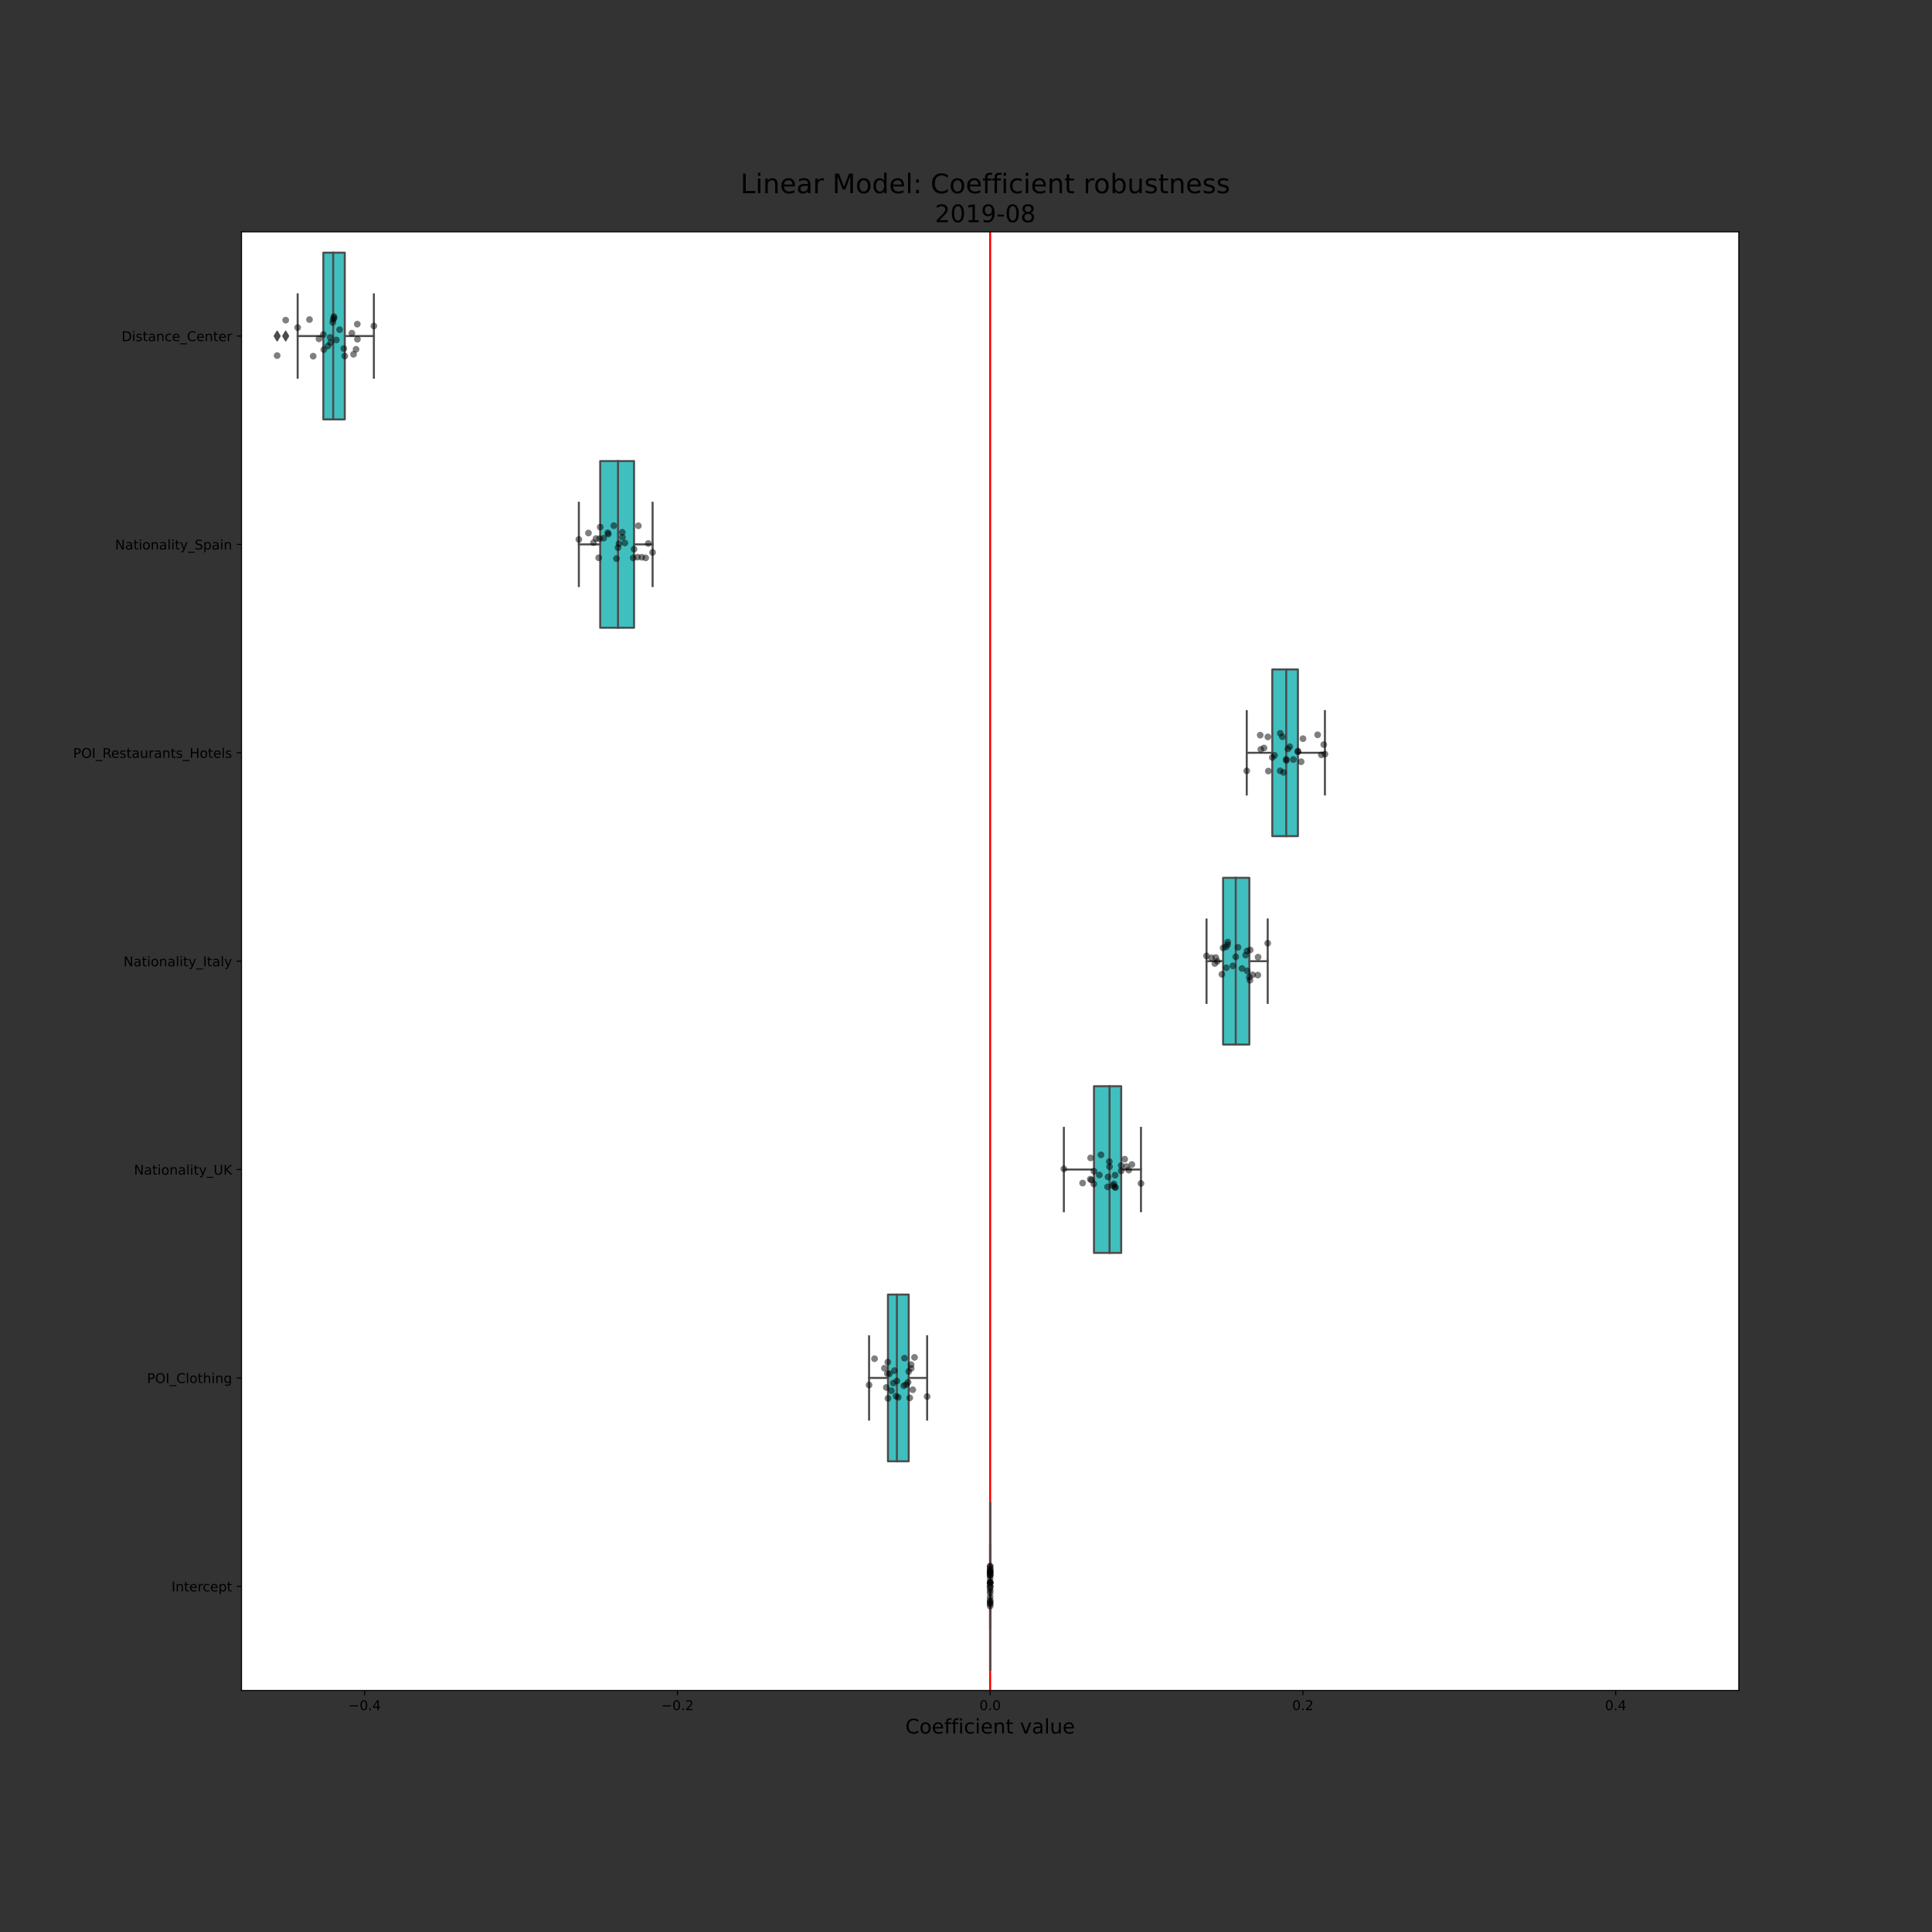 <?xml version="1.0" encoding="utf-8" standalone="no"?>
<!DOCTYPE svg PUBLIC "-//W3C//DTD SVG 1.1//EN"
  "http://www.w3.org/Graphics/SVG/1.1/DTD/svg11.dtd">
<!-- Created with matplotlib (https://matplotlib.org/) -->
<svg height="1440pt" version="1.1" viewBox="0 0 1440 1440" width="1440pt" xmlns="http://www.w3.org/2000/svg" xmlns:xlink="http://www.w3.org/1999/xlink">
 <rect x="0" y="0" width="1440" height="1440" fill="#333333" stroke="none"/>
 <defs>
  <style type="text/css">*{stroke-linecap:butt;stroke-linejoin:round;}</style>
 </defs>
 <g id="figure_1">
  <g id="patch_1">
   <path d="M 0 1440 
L 1440 1440 
L 1440 0 
L 0 0 
z
" style="fill:none;"/>
  </g>
  <g id="axes_1">
   <g id="patch_2">
    <path d="M 180 1260 
L 1296 1260 
L 1296 172.8 
L 180 172.8 
z
" style="fill:#ffffff;"/>
   </g>
   <g id="patch_3">
    <path clip-path="url(#pd353022d82)" d="M 241.009 188.331 
L 241.009 312.583 
L 256.987 312.583 
L 256.987 188.331 
L 241.009 188.331 
z
" style="fill:#40bfbf;stroke:#4c4c4c;stroke-linejoin:miter;stroke-width:1.5;"/>
   </g>
   <g id="patch_4">
    <path clip-path="url(#pd353022d82)" d="M 447.367 343.646 
L 447.367 467.897 
L 472.586 467.897 
L 472.586 343.646 
L 447.367 343.646 
z
" style="fill:#40bfbf;stroke:#4c4c4c;stroke-linejoin:miter;stroke-width:1.5;"/>
   </g>
   <g id="patch_5">
    <path clip-path="url(#pd353022d82)" d="M 948.304 498.96 
L 948.304 623.211 
L 967.392 623.211 
L 967.392 498.96 
L 948.304 498.96 
z
" style="fill:#40bfbf;stroke:#4c4c4c;stroke-linejoin:miter;stroke-width:1.5;"/>
   </g>
   <g id="patch_6">
    <path clip-path="url(#pd353022d82)" d="M 911.635 654.274 
L 911.635 778.526 
L 931.179 778.526 
L 931.179 654.274 
L 911.635 654.274 
z
" style="fill:#40bfbf;stroke:#4c4c4c;stroke-linejoin:miter;stroke-width:1.5;"/>
   </g>
   <g id="patch_7">
    <path clip-path="url(#pd353022d82)" d="M 815.392 809.589 
L 815.392 933.84 
L 835.667 933.84 
L 835.667 809.589 
L 815.392 809.589 
z
" style="fill:#40bfbf;stroke:#4c4c4c;stroke-linejoin:miter;stroke-width:1.5;"/>
   </g>
   <g id="patch_8">
    <path clip-path="url(#pd353022d82)" d="M 661.827 964.903 
L 661.827 1089.154 
L 677.303 1089.154 
L 677.303 964.903 
L 661.827 964.903 
z
" style="fill:#40bfbf;stroke:#4c4c4c;stroke-linejoin:miter;stroke-width:1.5;"/>
   </g>
   <g id="patch_9">
    <path clip-path="url(#pd353022d82)" d="M 738 1120.217 
L 738 1244.469 
L 738 1244.469 
L 738 1120.217 
L 738 1120.217 
z
" style="fill:#40bfbf;stroke:#4c4c4c;stroke-linejoin:miter;stroke-width:1.5;"/>
   </g>
   <g id="matplotlib.axis_1">
    <g id="xtick_1">
     <g id="line2d_1">
      <defs>
       <path d="M 0 0 
L 0 3.5 
" id="m5364d7f0e9" style="stroke:#000000;stroke-width:0.8;"/>
      </defs>
      <g>
       <use style="stroke:#000000;stroke-width:0.8;" x="271.774" xlink:href="#m5364d7f0e9" y="1260"/>
      </g>
     </g>
     <g id="text_1">
      <!-- −0.4 -->
      <g transform="translate(259.632 1274.598)scale(0.1 -0.1)">
       <defs>
        <path d="M 10.594 35.5 
L 73.188 35.5 
L 73.188 27.203 
L 10.594 27.203 
z
" id="DejaVuSans-8722"/>
        <path d="M 31.781 66.406 
Q 24.172 66.406 20.328 58.906 
Q 16.5 51.422 16.5 36.375 
Q 16.5 21.391 20.328 13.891 
Q 24.172 6.391 31.781 6.391 
Q 39.453 6.391 43.281 13.891 
Q 47.125 21.391 47.125 36.375 
Q 47.125 51.422 43.281 58.906 
Q 39.453 66.406 31.781 66.406 
z
M 31.781 74.219 
Q 44.047 74.219 50.516 64.516 
Q 56.984 54.828 56.984 36.375 
Q 56.984 17.969 50.516 8.266 
Q 44.047 -1.422 31.781 -1.422 
Q 19.531 -1.422 13.062 8.266 
Q 6.594 17.969 6.594 36.375 
Q 6.594 54.828 13.062 64.516 
Q 19.531 74.219 31.781 74.219 
z
" id="DejaVuSans-48"/>
        <path d="M 10.688 12.406 
L 21 12.406 
L 21 0 
L 10.688 0 
z
" id="DejaVuSans-46"/>
        <path d="M 37.797 64.312 
L 12.891 25.391 
L 37.797 25.391 
z
M 35.203 72.906 
L 47.609 72.906 
L 47.609 25.391 
L 58.016 25.391 
L 58.016 17.188 
L 47.609 17.188 
L 47.609 0 
L 37.797 0 
L 37.797 17.188 
L 4.891 17.188 
L 4.891 26.703 
z
" id="DejaVuSans-52"/>
       </defs>
       <use xlink:href="#DejaVuSans-8722"/>
       <use x="83.789" xlink:href="#DejaVuSans-48"/>
       <use x="147.412" xlink:href="#DejaVuSans-46"/>
       <use x="179.199" xlink:href="#DejaVuSans-52"/>
      </g>
     </g>
    </g>
    <g id="xtick_2">
     <g id="line2d_2">
      <g>
       <use style="stroke:#000000;stroke-width:0.8;" x="504.887" xlink:href="#m5364d7f0e9" y="1260"/>
      </g>
     </g>
     <g id="text_2">
      <!-- −0.2 -->
      <g transform="translate(492.746 1274.598)scale(0.1 -0.1)">
       <defs>
        <path d="M 19.188 8.297 
L 53.609 8.297 
L 53.609 0 
L 7.328 0 
L 7.328 8.297 
Q 12.938 14.109 22.625 23.891 
Q 32.328 33.688 34.812 36.531 
Q 39.547 41.844 41.422 45.531 
Q 43.312 49.219 43.312 52.781 
Q 43.312 58.594 39.234 62.25 
Q 35.156 65.922 28.609 65.922 
Q 23.969 65.922 18.812 64.312 
Q 13.672 62.703 7.812 59.422 
L 7.812 69.391 
Q 13.766 71.781 18.938 73 
Q 24.125 74.219 28.422 74.219 
Q 39.75 74.219 46.484 68.547 
Q 53.219 62.891 53.219 53.422 
Q 53.219 48.922 51.531 44.891 
Q 49.859 40.875 45.406 35.406 
Q 44.188 33.984 37.641 27.219 
Q 31.109 20.453 19.188 8.297 
z
" id="DejaVuSans-50"/>
       </defs>
       <use xlink:href="#DejaVuSans-8722"/>
       <use x="83.789" xlink:href="#DejaVuSans-48"/>
       <use x="147.412" xlink:href="#DejaVuSans-46"/>
       <use x="179.199" xlink:href="#DejaVuSans-50"/>
      </g>
     </g>
    </g>
    <g id="xtick_3">
     <g id="line2d_3">
      <g>
       <use style="stroke:#000000;stroke-width:0.8;" x="738" xlink:href="#m5364d7f0e9" y="1260"/>
      </g>
     </g>
     <g id="text_3">
      <!-- 0.0 -->
      <g transform="translate(730.048 1274.598)scale(0.1 -0.1)">
       <use xlink:href="#DejaVuSans-48"/>
       <use x="63.623" xlink:href="#DejaVuSans-46"/>
       <use x="95.41" xlink:href="#DejaVuSans-48"/>
      </g>
     </g>
    </g>
    <g id="xtick_4">
     <g id="line2d_4">
      <g>
       <use style="stroke:#000000;stroke-width:0.8;" x="971.113" xlink:href="#m5364d7f0e9" y="1260"/>
      </g>
     </g>
     <g id="text_4">
      <!-- 0.2 -->
      <g transform="translate(963.162 1274.598)scale(0.1 -0.1)">
       <use xlink:href="#DejaVuSans-48"/>
       <use x="63.623" xlink:href="#DejaVuSans-46"/>
       <use x="95.41" xlink:href="#DejaVuSans-50"/>
      </g>
     </g>
    </g>
    <g id="xtick_5">
     <g id="line2d_5">
      <g>
       <use style="stroke:#000000;stroke-width:0.8;" x="1204.226" xlink:href="#m5364d7f0e9" y="1260"/>
      </g>
     </g>
     <g id="text_5">
      <!-- 0.4 -->
      <g transform="translate(1196.275 1274.598)scale(0.1 -0.1)">
       <use xlink:href="#DejaVuSans-48"/>
       <use x="63.623" xlink:href="#DejaVuSans-46"/>
       <use x="95.41" xlink:href="#DejaVuSans-52"/>
      </g>
     </g>
    </g>
    <g id="text_6">
     <!-- Coefficient value -->
     <g transform="translate(674.809 1292.076)scale(0.15 -0.15)">
      <defs>
       <path d="M 64.406 67.281 
L 64.406 56.891 
Q 59.422 61.531 53.781 63.812 
Q 48.141 66.109 41.797 66.109 
Q 29.297 66.109 22.656 58.469 
Q 16.016 50.828 16.016 36.375 
Q 16.016 21.969 22.656 14.328 
Q 29.297 6.688 41.797 6.688 
Q 48.141 6.688 53.781 8.984 
Q 59.422 11.281 64.406 15.922 
L 64.406 5.609 
Q 59.234 2.094 53.438 0.328 
Q 47.656 -1.422 41.219 -1.422 
Q 24.656 -1.422 15.125 8.703 
Q 5.609 18.844 5.609 36.375 
Q 5.609 53.953 15.125 64.078 
Q 24.656 74.219 41.219 74.219 
Q 47.75 74.219 53.531 72.484 
Q 59.328 70.75 64.406 67.281 
z
" id="DejaVuSans-67"/>
       <path d="M 30.609 48.391 
Q 23.391 48.391 19.188 42.75 
Q 14.984 37.109 14.984 27.297 
Q 14.984 17.484 19.156 11.844 
Q 23.344 6.203 30.609 6.203 
Q 37.797 6.203 41.984 11.859 
Q 46.188 17.531 46.188 27.297 
Q 46.188 37.016 41.984 42.703 
Q 37.797 48.391 30.609 48.391 
z
M 30.609 56 
Q 42.328 56 49.016 48.375 
Q 55.719 40.766 55.719 27.297 
Q 55.719 13.875 49.016 6.219 
Q 42.328 -1.422 30.609 -1.422 
Q 18.844 -1.422 12.172 6.219 
Q 5.516 13.875 5.516 27.297 
Q 5.516 40.766 12.172 48.375 
Q 18.844 56 30.609 56 
z
" id="DejaVuSans-111"/>
       <path d="M 56.203 29.594 
L 56.203 25.203 
L 14.891 25.203 
Q 15.484 15.922 20.484 11.062 
Q 25.484 6.203 34.422 6.203 
Q 39.594 6.203 44.453 7.469 
Q 49.312 8.734 54.109 11.281 
L 54.109 2.781 
Q 49.266 0.734 44.188 -0.344 
Q 39.109 -1.422 33.891 -1.422 
Q 20.797 -1.422 13.156 6.188 
Q 5.516 13.812 5.516 26.812 
Q 5.516 40.234 12.766 48.109 
Q 20.016 56 32.328 56 
Q 43.359 56 49.781 48.891 
Q 56.203 41.797 56.203 29.594 
z
M 47.219 32.234 
Q 47.125 39.594 43.094 43.984 
Q 39.062 48.391 32.422 48.391 
Q 24.906 48.391 20.391 44.141 
Q 15.875 39.891 15.188 32.172 
z
" id="DejaVuSans-101"/>
       <path d="M 37.109 75.984 
L 37.109 68.5 
L 28.516 68.5 
Q 23.688 68.5 21.797 66.547 
Q 19.922 64.594 19.922 59.516 
L 19.922 54.688 
L 34.719 54.688 
L 34.719 47.703 
L 19.922 47.703 
L 19.922 0 
L 10.891 0 
L 10.891 47.703 
L 2.297 47.703 
L 2.297 54.688 
L 10.891 54.688 
L 10.891 58.5 
Q 10.891 67.625 15.141 71.797 
Q 19.391 75.984 28.609 75.984 
z
" id="DejaVuSans-102"/>
       <path d="M 9.422 54.688 
L 18.406 54.688 
L 18.406 0 
L 9.422 0 
z
M 9.422 75.984 
L 18.406 75.984 
L 18.406 64.594 
L 9.422 64.594 
z
" id="DejaVuSans-105"/>
       <path d="M 48.781 52.594 
L 48.781 44.188 
Q 44.969 46.297 41.141 47.344 
Q 37.312 48.391 33.406 48.391 
Q 24.656 48.391 19.812 42.844 
Q 14.984 37.312 14.984 27.297 
Q 14.984 17.281 19.812 11.734 
Q 24.656 6.203 33.406 6.203 
Q 37.312 6.203 41.141 7.25 
Q 44.969 8.297 48.781 10.406 
L 48.781 2.094 
Q 45.016 0.344 40.984 -0.531 
Q 36.969 -1.422 32.422 -1.422 
Q 20.062 -1.422 12.781 6.344 
Q 5.516 14.109 5.516 27.297 
Q 5.516 40.672 12.859 48.328 
Q 20.219 56 33.016 56 
Q 37.156 56 41.109 55.141 
Q 45.062 54.297 48.781 52.594 
z
" id="DejaVuSans-99"/>
       <path d="M 54.891 33.016 
L 54.891 0 
L 45.906 0 
L 45.906 32.719 
Q 45.906 40.484 42.875 44.328 
Q 39.844 48.188 33.797 48.188 
Q 26.516 48.188 22.312 43.547 
Q 18.109 38.922 18.109 30.906 
L 18.109 0 
L 9.078 0 
L 9.078 54.688 
L 18.109 54.688 
L 18.109 46.188 
Q 21.344 51.125 25.703 53.562 
Q 30.078 56 35.797 56 
Q 45.219 56 50.047 50.172 
Q 54.891 44.344 54.891 33.016 
z
" id="DejaVuSans-110"/>
       <path d="M 18.312 70.219 
L 18.312 54.688 
L 36.812 54.688 
L 36.812 47.703 
L 18.312 47.703 
L 18.312 18.016 
Q 18.312 11.328 20.141 9.422 
Q 21.969 7.516 27.594 7.516 
L 36.812 7.516 
L 36.812 0 
L 27.594 0 
Q 17.188 0 13.234 3.875 
Q 9.281 7.766 9.281 18.016 
L 9.281 47.703 
L 2.688 47.703 
L 2.688 54.688 
L 9.281 54.688 
L 9.281 70.219 
z
" id="DejaVuSans-116"/>
       <path id="DejaVuSans-32"/>
       <path d="M 2.984 54.688 
L 12.5 54.688 
L 29.594 8.797 
L 46.688 54.688 
L 56.203 54.688 
L 35.688 0 
L 23.484 0 
z
" id="DejaVuSans-118"/>
       <path d="M 34.281 27.484 
Q 23.391 27.484 19.188 25 
Q 14.984 22.516 14.984 16.5 
Q 14.984 11.719 18.141 8.906 
Q 21.297 6.109 26.703 6.109 
Q 34.188 6.109 38.703 11.406 
Q 43.219 16.703 43.219 25.484 
L 43.219 27.484 
z
M 52.203 31.203 
L 52.203 0 
L 43.219 0 
L 43.219 8.297 
Q 40.141 3.328 35.547 0.953 
Q 30.953 -1.422 24.312 -1.422 
Q 15.922 -1.422 10.953 3.297 
Q 6 8.016 6 15.922 
Q 6 25.141 12.172 29.828 
Q 18.359 34.516 30.609 34.516 
L 43.219 34.516 
L 43.219 35.406 
Q 43.219 41.609 39.141 45 
Q 35.062 48.391 27.688 48.391 
Q 23 48.391 18.547 47.266 
Q 14.109 46.141 10.016 43.891 
L 10.016 52.203 
Q 14.938 54.109 19.578 55.047 
Q 24.219 56 28.609 56 
Q 40.484 56 46.344 49.844 
Q 52.203 43.703 52.203 31.203 
z
" id="DejaVuSans-97"/>
       <path d="M 9.422 75.984 
L 18.406 75.984 
L 18.406 0 
L 9.422 0 
z
" id="DejaVuSans-108"/>
       <path d="M 8.5 21.578 
L 8.5 54.688 
L 17.484 54.688 
L 17.484 21.922 
Q 17.484 14.156 20.5 10.266 
Q 23.531 6.391 29.594 6.391 
Q 36.859 6.391 41.078 11.031 
Q 45.312 15.672 45.312 23.688 
L 45.312 54.688 
L 54.297 54.688 
L 54.297 0 
L 45.312 0 
L 45.312 8.406 
Q 42.047 3.422 37.719 1 
Q 33.406 -1.422 27.688 -1.422 
Q 18.266 -1.422 13.375 4.438 
Q 8.5 10.297 8.5 21.578 
z
M 31.109 56 
z
" id="DejaVuSans-117"/>
      </defs>
      <use xlink:href="#DejaVuSans-67"/>
      <use x="69.824" xlink:href="#DejaVuSans-111"/>
      <use x="131.006" xlink:href="#DejaVuSans-101"/>
      <use x="192.529" xlink:href="#DejaVuSans-102"/>
      <use x="227.734" xlink:href="#DejaVuSans-102"/>
      <use x="262.939" xlink:href="#DejaVuSans-105"/>
      <use x="290.723" xlink:href="#DejaVuSans-99"/>
      <use x="345.703" xlink:href="#DejaVuSans-105"/>
      <use x="373.486" xlink:href="#DejaVuSans-101"/>
      <use x="435.01" xlink:href="#DejaVuSans-110"/>
      <use x="498.389" xlink:href="#DejaVuSans-116"/>
      <use x="537.598" xlink:href="#DejaVuSans-32"/>
      <use x="569.385" xlink:href="#DejaVuSans-118"/>
      <use x="628.564" xlink:href="#DejaVuSans-97"/>
      <use x="689.844" xlink:href="#DejaVuSans-108"/>
      <use x="717.627" xlink:href="#DejaVuSans-117"/>
      <use x="781.006" xlink:href="#DejaVuSans-101"/>
     </g>
    </g>
   </g>
   <g id="matplotlib.axis_2">
    <g id="ytick_1">
     <g id="line2d_6">
      <defs>
       <path d="M 0 0 
L -3.5 0 
" id="mb97560e2aa" style="stroke:#000000;stroke-width:0.8;"/>
      </defs>
      <g>
       <use style="stroke:#000000;stroke-width:0.8;" x="180" xlink:href="#mb97560e2aa" y="250.457"/>
      </g>
     </g>
     <g id="text_7">
      <!-- Distance_Center -->
      <g transform="translate(90.617 254.256)scale(0.1 -0.1)">
       <defs>
        <path d="M 19.672 64.797 
L 19.672 8.109 
L 31.594 8.109 
Q 46.688 8.109 53.688 14.938 
Q 60.688 21.781 60.688 36.531 
Q 60.688 51.172 53.688 57.984 
Q 46.688 64.797 31.594 64.797 
z
M 9.812 72.906 
L 30.078 72.906 
Q 51.266 72.906 61.172 64.094 
Q 71.094 55.281 71.094 36.531 
Q 71.094 17.672 61.125 8.828 
Q 51.172 0 30.078 0 
L 9.812 0 
z
" id="DejaVuSans-68"/>
        <path d="M 44.281 53.078 
L 44.281 44.578 
Q 40.484 46.531 36.375 47.5 
Q 32.281 48.484 27.875 48.484 
Q 21.188 48.484 17.844 46.438 
Q 14.5 44.391 14.5 40.281 
Q 14.5 37.156 16.891 35.375 
Q 19.281 33.594 26.516 31.984 
L 29.594 31.297 
Q 39.156 29.25 43.188 25.516 
Q 47.219 21.781 47.219 15.094 
Q 47.219 7.469 41.188 3.016 
Q 35.156 -1.422 24.609 -1.422 
Q 20.219 -1.422 15.453 -0.562 
Q 10.688 0.297 5.422 2 
L 5.422 11.281 
Q 10.406 8.688 15.234 7.391 
Q 20.062 6.109 24.812 6.109 
Q 31.156 6.109 34.562 8.281 
Q 37.984 10.453 37.984 14.406 
Q 37.984 18.062 35.516 20.016 
Q 33.062 21.969 24.703 23.781 
L 21.578 24.516 
Q 13.234 26.266 9.516 29.906 
Q 5.812 33.547 5.812 39.891 
Q 5.812 47.609 11.281 51.797 
Q 16.75 56 26.812 56 
Q 31.781 56 36.172 55.266 
Q 40.578 54.547 44.281 53.078 
z
" id="DejaVuSans-115"/>
        <path d="M 50.984 -16.609 
L 50.984 -23.578 
L -0.984 -23.578 
L -0.984 -16.609 
z
" id="DejaVuSans-95"/>
        <path d="M 41.109 46.297 
Q 39.594 47.172 37.812 47.578 
Q 36.031 48 33.891 48 
Q 26.266 48 22.188 43.047 
Q 18.109 38.094 18.109 28.812 
L 18.109 0 
L 9.078 0 
L 9.078 54.688 
L 18.109 54.688 
L 18.109 46.188 
Q 20.953 51.172 25.484 53.578 
Q 30.031 56 36.531 56 
Q 37.453 56 38.578 55.875 
Q 39.703 55.766 41.062 55.516 
z
" id="DejaVuSans-114"/>
       </defs>
       <use xlink:href="#DejaVuSans-68"/>
       <use x="77.002" xlink:href="#DejaVuSans-105"/>
       <use x="104.785" xlink:href="#DejaVuSans-115"/>
       <use x="156.885" xlink:href="#DejaVuSans-116"/>
       <use x="196.094" xlink:href="#DejaVuSans-97"/>
       <use x="257.373" xlink:href="#DejaVuSans-110"/>
       <use x="320.752" xlink:href="#DejaVuSans-99"/>
       <use x="375.732" xlink:href="#DejaVuSans-101"/>
       <use x="437.256" xlink:href="#DejaVuSans-95"/>
       <use x="487.256" xlink:href="#DejaVuSans-67"/>
       <use x="557.08" xlink:href="#DejaVuSans-101"/>
       <use x="618.604" xlink:href="#DejaVuSans-110"/>
       <use x="681.982" xlink:href="#DejaVuSans-116"/>
       <use x="721.191" xlink:href="#DejaVuSans-101"/>
       <use x="782.715" xlink:href="#DejaVuSans-114"/>
      </g>
     </g>
    </g>
    <g id="ytick_2">
     <g id="line2d_7">
      <g>
       <use style="stroke:#000000;stroke-width:0.8;" x="180" xlink:href="#mb97560e2aa" y="405.771"/>
      </g>
     </g>
     <g id="text_8">
      <!-- Nationality_Spain -->
      <g transform="translate(85.772 409.571)scale(0.1 -0.1)">
       <defs>
        <path d="M 9.812 72.906 
L 23.094 72.906 
L 55.422 11.922 
L 55.422 72.906 
L 64.984 72.906 
L 64.984 0 
L 51.703 0 
L 19.391 60.984 
L 19.391 0 
L 9.812 0 
z
" id="DejaVuSans-78"/>
        <path d="M 32.172 -5.078 
Q 28.375 -14.844 24.75 -17.812 
Q 21.141 -20.797 15.094 -20.797 
L 7.906 -20.797 
L 7.906 -13.281 
L 13.188 -13.281 
Q 16.891 -13.281 18.938 -11.516 
Q 21 -9.766 23.484 -3.219 
L 25.094 0.875 
L 2.984 54.688 
L 12.5 54.688 
L 29.594 11.922 
L 46.688 54.688 
L 56.203 54.688 
z
" id="DejaVuSans-121"/>
        <path d="M 53.516 70.516 
L 53.516 60.891 
Q 47.906 63.578 42.922 64.891 
Q 37.938 66.219 33.297 66.219 
Q 25.25 66.219 20.875 63.094 
Q 16.5 59.969 16.5 54.203 
Q 16.5 49.359 19.406 46.891 
Q 22.312 44.438 30.422 42.922 
L 36.375 41.703 
Q 47.406 39.594 52.656 34.297 
Q 57.906 29 57.906 20.125 
Q 57.906 9.516 50.797 4.047 
Q 43.703 -1.422 29.984 -1.422 
Q 24.812 -1.422 18.969 -0.25 
Q 13.141 0.922 6.891 3.219 
L 6.891 13.375 
Q 12.891 10.016 18.656 8.297 
Q 24.422 6.594 29.984 6.594 
Q 38.422 6.594 43.016 9.906 
Q 47.609 13.234 47.609 19.391 
Q 47.609 24.75 44.312 27.781 
Q 41.016 30.812 33.5 32.328 
L 27.484 33.5 
Q 16.453 35.688 11.516 40.375 
Q 6.594 45.062 6.594 53.422 
Q 6.594 63.094 13.406 68.656 
Q 20.219 74.219 32.172 74.219 
Q 37.312 74.219 42.625 73.281 
Q 47.953 72.359 53.516 70.516 
z
" id="DejaVuSans-83"/>
        <path d="M 18.109 8.203 
L 18.109 -20.797 
L 9.078 -20.797 
L 9.078 54.688 
L 18.109 54.688 
L 18.109 46.391 
Q 20.953 51.266 25.266 53.625 
Q 29.594 56 35.594 56 
Q 45.562 56 51.781 48.094 
Q 58.016 40.188 58.016 27.297 
Q 58.016 14.406 51.781 6.484 
Q 45.562 -1.422 35.594 -1.422 
Q 29.594 -1.422 25.266 0.953 
Q 20.953 3.328 18.109 8.203 
z
M 48.688 27.297 
Q 48.688 37.203 44.609 42.844 
Q 40.531 48.484 33.406 48.484 
Q 26.266 48.484 22.188 42.844 
Q 18.109 37.203 18.109 27.297 
Q 18.109 17.391 22.188 11.75 
Q 26.266 6.109 33.406 6.109 
Q 40.531 6.109 44.609 11.75 
Q 48.688 17.391 48.688 27.297 
z
" id="DejaVuSans-112"/>
       </defs>
       <use xlink:href="#DejaVuSans-78"/>
       <use x="74.805" xlink:href="#DejaVuSans-97"/>
       <use x="136.084" xlink:href="#DejaVuSans-116"/>
       <use x="175.293" xlink:href="#DejaVuSans-105"/>
       <use x="203.076" xlink:href="#DejaVuSans-111"/>
       <use x="264.258" xlink:href="#DejaVuSans-110"/>
       <use x="327.637" xlink:href="#DejaVuSans-97"/>
       <use x="388.916" xlink:href="#DejaVuSans-108"/>
       <use x="416.699" xlink:href="#DejaVuSans-105"/>
       <use x="444.482" xlink:href="#DejaVuSans-116"/>
       <use x="483.691" xlink:href="#DejaVuSans-121"/>
       <use x="542.871" xlink:href="#DejaVuSans-95"/>
       <use x="592.871" xlink:href="#DejaVuSans-83"/>
       <use x="656.348" xlink:href="#DejaVuSans-112"/>
       <use x="719.824" xlink:href="#DejaVuSans-97"/>
       <use x="781.104" xlink:href="#DejaVuSans-105"/>
       <use x="808.887" xlink:href="#DejaVuSans-110"/>
      </g>
     </g>
    </g>
    <g id="ytick_3">
     <g id="line2d_8">
      <g>
       <use style="stroke:#000000;stroke-width:0.8;" x="180" xlink:href="#mb97560e2aa" y="561.086"/>
      </g>
     </g>
     <g id="text_9">
      <!-- POI_Restaurants_Hotels -->
      <g transform="translate(54.495 564.885)scale(0.1 -0.1)">
       <defs>
        <path d="M 19.672 64.797 
L 19.672 37.406 
L 32.078 37.406 
Q 38.969 37.406 42.719 40.969 
Q 46.484 44.531 46.484 51.125 
Q 46.484 57.672 42.719 61.234 
Q 38.969 64.797 32.078 64.797 
z
M 9.812 72.906 
L 32.078 72.906 
Q 44.344 72.906 50.609 67.359 
Q 56.891 61.812 56.891 51.125 
Q 56.891 40.328 50.609 34.812 
Q 44.344 29.297 32.078 29.297 
L 19.672 29.297 
L 19.672 0 
L 9.812 0 
z
" id="DejaVuSans-80"/>
        <path d="M 39.406 66.219 
Q 28.656 66.219 22.328 58.203 
Q 16.016 50.203 16.016 36.375 
Q 16.016 22.609 22.328 14.594 
Q 28.656 6.594 39.406 6.594 
Q 50.141 6.594 56.422 14.594 
Q 62.703 22.609 62.703 36.375 
Q 62.703 50.203 56.422 58.203 
Q 50.141 66.219 39.406 66.219 
z
M 39.406 74.219 
Q 54.734 74.219 63.906 63.938 
Q 73.094 53.656 73.094 36.375 
Q 73.094 19.141 63.906 8.859 
Q 54.734 -1.422 39.406 -1.422 
Q 24.031 -1.422 14.812 8.828 
Q 5.609 19.094 5.609 36.375 
Q 5.609 53.656 14.812 63.938 
Q 24.031 74.219 39.406 74.219 
z
" id="DejaVuSans-79"/>
        <path d="M 9.812 72.906 
L 19.672 72.906 
L 19.672 0 
L 9.812 0 
z
" id="DejaVuSans-73"/>
        <path d="M 44.391 34.188 
Q 47.562 33.109 50.562 29.594 
Q 53.562 26.078 56.594 19.922 
L 66.609 0 
L 56 0 
L 46.688 18.703 
Q 43.062 26.031 39.672 28.422 
Q 36.281 30.812 30.422 30.812 
L 19.672 30.812 
L 19.672 0 
L 9.812 0 
L 9.812 72.906 
L 32.078 72.906 
Q 44.578 72.906 50.734 67.672 
Q 56.891 62.453 56.891 51.906 
Q 56.891 45.016 53.688 40.469 
Q 50.484 35.938 44.391 34.188 
z
M 19.672 64.797 
L 19.672 38.922 
L 32.078 38.922 
Q 39.203 38.922 42.844 42.219 
Q 46.484 45.516 46.484 51.906 
Q 46.484 58.297 42.844 61.547 
Q 39.203 64.797 32.078 64.797 
z
" id="DejaVuSans-82"/>
        <path d="M 9.812 72.906 
L 19.672 72.906 
L 19.672 43.016 
L 55.516 43.016 
L 55.516 72.906 
L 65.375 72.906 
L 65.375 0 
L 55.516 0 
L 55.516 34.719 
L 19.672 34.719 
L 19.672 0 
L 9.812 0 
z
" id="DejaVuSans-72"/>
       </defs>
       <use xlink:href="#DejaVuSans-80"/>
       <use x="60.303" xlink:href="#DejaVuSans-79"/>
       <use x="139.014" xlink:href="#DejaVuSans-73"/>
       <use x="168.506" xlink:href="#DejaVuSans-95"/>
       <use x="218.506" xlink:href="#DejaVuSans-82"/>
       <use x="283.488" xlink:href="#DejaVuSans-101"/>
       <use x="345.012" xlink:href="#DejaVuSans-115"/>
       <use x="397.111" xlink:href="#DejaVuSans-116"/>
       <use x="436.32" xlink:href="#DejaVuSans-97"/>
       <use x="497.6" xlink:href="#DejaVuSans-117"/>
       <use x="560.979" xlink:href="#DejaVuSans-114"/>
       <use x="602.092" xlink:href="#DejaVuSans-97"/>
       <use x="663.371" xlink:href="#DejaVuSans-110"/>
       <use x="726.75" xlink:href="#DejaVuSans-116"/>
       <use x="765.959" xlink:href="#DejaVuSans-115"/>
       <use x="818.059" xlink:href="#DejaVuSans-95"/>
       <use x="868.059" xlink:href="#DejaVuSans-72"/>
       <use x="943.254" xlink:href="#DejaVuSans-111"/>
       <use x="1004.436" xlink:href="#DejaVuSans-116"/>
       <use x="1043.645" xlink:href="#DejaVuSans-101"/>
       <use x="1105.168" xlink:href="#DejaVuSans-108"/>
       <use x="1132.951" xlink:href="#DejaVuSans-115"/>
      </g>
     </g>
    </g>
    <g id="ytick_4">
     <g id="line2d_9">
      <g>
       <use style="stroke:#000000;stroke-width:0.8;" x="180" xlink:href="#mb97560e2aa" y="716.4"/>
      </g>
     </g>
     <g id="text_10">
      <!-- Nationality_Italy -->
      <g transform="translate(92.017 720.199)scale(0.1 -0.1)">
       <use xlink:href="#DejaVuSans-78"/>
       <use x="74.805" xlink:href="#DejaVuSans-97"/>
       <use x="136.084" xlink:href="#DejaVuSans-116"/>
       <use x="175.293" xlink:href="#DejaVuSans-105"/>
       <use x="203.076" xlink:href="#DejaVuSans-111"/>
       <use x="264.258" xlink:href="#DejaVuSans-110"/>
       <use x="327.637" xlink:href="#DejaVuSans-97"/>
       <use x="388.916" xlink:href="#DejaVuSans-108"/>
       <use x="416.699" xlink:href="#DejaVuSans-105"/>
       <use x="444.482" xlink:href="#DejaVuSans-116"/>
       <use x="483.691" xlink:href="#DejaVuSans-121"/>
       <use x="542.871" xlink:href="#DejaVuSans-95"/>
       <use x="592.871" xlink:href="#DejaVuSans-73"/>
       <use x="622.363" xlink:href="#DejaVuSans-116"/>
       <use x="661.572" xlink:href="#DejaVuSans-97"/>
       <use x="722.852" xlink:href="#DejaVuSans-108"/>
       <use x="750.635" xlink:href="#DejaVuSans-121"/>
      </g>
     </g>
    </g>
    <g id="ytick_5">
     <g id="line2d_10">
      <g>
       <use style="stroke:#000000;stroke-width:0.8;" x="180" xlink:href="#mb97560e2aa" y="871.714"/>
      </g>
     </g>
     <g id="text_11">
      <!-- Nationality_UK -->
      <g transform="translate(99.836 875.514)scale(0.1 -0.1)">
       <defs>
        <path d="M 8.688 72.906 
L 18.609 72.906 
L 18.609 28.609 
Q 18.609 16.891 22.844 11.734 
Q 27.094 6.594 36.625 6.594 
Q 46.094 6.594 50.344 11.734 
Q 54.594 16.891 54.594 28.609 
L 54.594 72.906 
L 64.5 72.906 
L 64.5 27.391 
Q 64.5 13.141 57.438 5.859 
Q 50.391 -1.422 36.625 -1.422 
Q 22.797 -1.422 15.734 5.859 
Q 8.688 13.141 8.688 27.391 
z
" id="DejaVuSans-85"/>
        <path d="M 9.812 72.906 
L 19.672 72.906 
L 19.672 42.094 
L 52.391 72.906 
L 65.094 72.906 
L 28.906 38.922 
L 67.672 0 
L 54.688 0 
L 19.672 35.109 
L 19.672 0 
L 9.812 0 
z
" id="DejaVuSans-75"/>
       </defs>
       <use xlink:href="#DejaVuSans-78"/>
       <use x="74.805" xlink:href="#DejaVuSans-97"/>
       <use x="136.084" xlink:href="#DejaVuSans-116"/>
       <use x="175.293" xlink:href="#DejaVuSans-105"/>
       <use x="203.076" xlink:href="#DejaVuSans-111"/>
       <use x="264.258" xlink:href="#DejaVuSans-110"/>
       <use x="327.637" xlink:href="#DejaVuSans-97"/>
       <use x="388.916" xlink:href="#DejaVuSans-108"/>
       <use x="416.699" xlink:href="#DejaVuSans-105"/>
       <use x="444.482" xlink:href="#DejaVuSans-116"/>
       <use x="483.691" xlink:href="#DejaVuSans-121"/>
       <use x="542.871" xlink:href="#DejaVuSans-95"/>
       <use x="592.871" xlink:href="#DejaVuSans-85"/>
       <use x="666.064" xlink:href="#DejaVuSans-75"/>
      </g>
     </g>
    </g>
    <g id="ytick_6">
     <g id="line2d_11">
      <g>
       <use style="stroke:#000000;stroke-width:0.8;" x="180" xlink:href="#mb97560e2aa" y="1027.029"/>
      </g>
     </g>
     <g id="text_12">
      <!-- POI_Clothing -->
      <g transform="translate(109.547 1030.828)scale(0.1 -0.1)">
       <defs>
        <path d="M 54.891 33.016 
L 54.891 0 
L 45.906 0 
L 45.906 32.719 
Q 45.906 40.484 42.875 44.328 
Q 39.844 48.188 33.797 48.188 
Q 26.516 48.188 22.312 43.547 
Q 18.109 38.922 18.109 30.906 
L 18.109 0 
L 9.078 0 
L 9.078 75.984 
L 18.109 75.984 
L 18.109 46.188 
Q 21.344 51.125 25.703 53.562 
Q 30.078 56 35.797 56 
Q 45.219 56 50.047 50.172 
Q 54.891 44.344 54.891 33.016 
z
" id="DejaVuSans-104"/>
        <path d="M 45.406 27.984 
Q 45.406 37.75 41.375 43.109 
Q 37.359 48.484 30.078 48.484 
Q 22.859 48.484 18.828 43.109 
Q 14.797 37.75 14.797 27.984 
Q 14.797 18.266 18.828 12.891 
Q 22.859 7.516 30.078 7.516 
Q 37.359 7.516 41.375 12.891 
Q 45.406 18.266 45.406 27.984 
z
M 54.391 6.781 
Q 54.391 -7.172 48.188 -13.984 
Q 42 -20.797 29.203 -20.797 
Q 24.469 -20.797 20.266 -20.094 
Q 16.062 -19.391 12.109 -17.922 
L 12.109 -9.188 
Q 16.062 -11.328 19.922 -12.344 
Q 23.781 -13.375 27.781 -13.375 
Q 36.625 -13.375 41.016 -8.766 
Q 45.406 -4.156 45.406 5.172 
L 45.406 9.625 
Q 42.625 4.781 38.281 2.391 
Q 33.938 0 27.875 0 
Q 17.828 0 11.672 7.656 
Q 5.516 15.328 5.516 27.984 
Q 5.516 40.672 11.672 48.328 
Q 17.828 56 27.875 56 
Q 33.938 56 38.281 53.609 
Q 42.625 51.219 45.406 46.391 
L 45.406 54.688 
L 54.391 54.688 
z
" id="DejaVuSans-103"/>
       </defs>
       <use xlink:href="#DejaVuSans-80"/>
       <use x="60.303" xlink:href="#DejaVuSans-79"/>
       <use x="139.014" xlink:href="#DejaVuSans-73"/>
       <use x="168.506" xlink:href="#DejaVuSans-95"/>
       <use x="218.506" xlink:href="#DejaVuSans-67"/>
       <use x="288.33" xlink:href="#DejaVuSans-108"/>
       <use x="316.113" xlink:href="#DejaVuSans-111"/>
       <use x="377.295" xlink:href="#DejaVuSans-116"/>
       <use x="416.504" xlink:href="#DejaVuSans-104"/>
       <use x="479.883" xlink:href="#DejaVuSans-105"/>
       <use x="507.666" xlink:href="#DejaVuSans-110"/>
       <use x="571.045" xlink:href="#DejaVuSans-103"/>
      </g>
     </g>
    </g>
    <g id="ytick_7">
     <g id="line2d_12">
      <g>
       <use style="stroke:#000000;stroke-width:0.8;" x="180" xlink:href="#mb97560e2aa" y="1182.343"/>
      </g>
     </g>
     <g id="text_13">
      <!-- Intercept -->
      <g transform="translate(127.833 1186.142)scale(0.1 -0.1)">
       <use xlink:href="#DejaVuSans-73"/>
       <use x="29.492" xlink:href="#DejaVuSans-110"/>
       <use x="92.871" xlink:href="#DejaVuSans-116"/>
       <use x="132.08" xlink:href="#DejaVuSans-101"/>
       <use x="193.604" xlink:href="#DejaVuSans-114"/>
       <use x="232.467" xlink:href="#DejaVuSans-99"/>
       <use x="287.447" xlink:href="#DejaVuSans-101"/>
       <use x="348.971" xlink:href="#DejaVuSans-112"/>
       <use x="412.447" xlink:href="#DejaVuSans-116"/>
      </g>
     </g>
    </g>
   </g>
   <g id="line2d_13">
    <path clip-path="url(#pd353022d82)" d="M 241.009 250.457 
L 221.864 250.457 
" style="fill:none;stroke:#4c4c4c;stroke-linecap:square;stroke-width:1.5;"/>
   </g>
   <g id="line2d_14">
    <path clip-path="url(#pd353022d82)" d="M 256.987 250.457 
L 278.664 250.457 
" style="fill:none;stroke:#4c4c4c;stroke-linecap:square;stroke-width:1.5;"/>
   </g>
   <g id="line2d_15">
    <path clip-path="url(#pd353022d82)" d="M 221.864 219.394 
L 221.864 281.52 
" style="fill:none;stroke:#4c4c4c;stroke-linecap:square;stroke-width:1.5;"/>
   </g>
   <g id="line2d_16">
    <path clip-path="url(#pd353022d82)" d="M 278.664 219.394 
L 278.664 281.52 
" style="fill:none;stroke:#4c4c4c;stroke-linecap:square;stroke-width:1.5;"/>
   </g>
   <g id="line2d_17">
    <defs>
     <path d="M -0 3.536 
L 2.121 0 
L -0 -3.536 
L -2.121 -0 
z
" id="mad7a6340c0" style="stroke:#4c4c4c;stroke-linejoin:miter;"/>
    </defs>
    <g clip-path="url(#pd353022d82)">
     <use style="fill:#4c4c4c;stroke:#4c4c4c;stroke-linejoin:miter;" x="212.935" xlink:href="#mad7a6340c0" y="250.457"/>
     <use style="fill:#4c4c4c;stroke:#4c4c4c;stroke-linejoin:miter;" x="206.571" xlink:href="#mad7a6340c0" y="250.457"/>
    </g>
   </g>
   <g id="line2d_18">
    <path clip-path="url(#pd353022d82)" d="M 447.367 405.771 
L 431.444 405.771 
" style="fill:none;stroke:#4c4c4c;stroke-linecap:square;stroke-width:1.5;"/>
   </g>
   <g id="line2d_19">
    <path clip-path="url(#pd353022d82)" d="M 472.586 405.771 
L 486.411 405.771 
" style="fill:none;stroke:#4c4c4c;stroke-linecap:square;stroke-width:1.5;"/>
   </g>
   <g id="line2d_20">
    <path clip-path="url(#pd353022d82)" d="M 431.444 374.709 
L 431.444 436.834 
" style="fill:none;stroke:#4c4c4c;stroke-linecap:square;stroke-width:1.5;"/>
   </g>
   <g id="line2d_21">
    <path clip-path="url(#pd353022d82)" d="M 486.411 374.709 
L 486.411 436.834 
" style="fill:none;stroke:#4c4c4c;stroke-linecap:square;stroke-width:1.5;"/>
   </g>
   <g id="line2d_22"/>
   <g id="line2d_23">
    <path clip-path="url(#pd353022d82)" d="M 948.304 561.086 
L 929.254 561.086 
" style="fill:none;stroke:#4c4c4c;stroke-linecap:square;stroke-width:1.5;"/>
   </g>
   <g id="line2d_24">
    <path clip-path="url(#pd353022d82)" d="M 967.392 561.086 
L 987.515 561.086 
" style="fill:none;stroke:#4c4c4c;stroke-linecap:square;stroke-width:1.5;"/>
   </g>
   <g id="line2d_25">
    <path clip-path="url(#pd353022d82)" d="M 929.254 530.023 
L 929.254 592.149 
" style="fill:none;stroke:#4c4c4c;stroke-linecap:square;stroke-width:1.5;"/>
   </g>
   <g id="line2d_26">
    <path clip-path="url(#pd353022d82)" d="M 987.515 530.023 
L 987.515 592.149 
" style="fill:none;stroke:#4c4c4c;stroke-linecap:square;stroke-width:1.5;"/>
   </g>
   <g id="line2d_27"/>
   <g id="line2d_28">
    <path clip-path="url(#pd353022d82)" d="M 911.635 716.4 
L 899.269 716.4 
" style="fill:none;stroke:#4c4c4c;stroke-linecap:square;stroke-width:1.5;"/>
   </g>
   <g id="line2d_29">
    <path clip-path="url(#pd353022d82)" d="M 931.179 716.4 
L 944.872 716.4 
" style="fill:none;stroke:#4c4c4c;stroke-linecap:square;stroke-width:1.5;"/>
   </g>
   <g id="line2d_30">
    <path clip-path="url(#pd353022d82)" d="M 899.269 685.337 
L 899.269 747.463 
" style="fill:none;stroke:#4c4c4c;stroke-linecap:square;stroke-width:1.5;"/>
   </g>
   <g id="line2d_31">
    <path clip-path="url(#pd353022d82)" d="M 944.872 685.337 
L 944.872 747.463 
" style="fill:none;stroke:#4c4c4c;stroke-linecap:square;stroke-width:1.5;"/>
   </g>
   <g id="line2d_32"/>
   <g id="line2d_33">
    <path clip-path="url(#pd353022d82)" d="M 815.392 871.714 
L 792.934 871.714 
" style="fill:none;stroke:#4c4c4c;stroke-linecap:square;stroke-width:1.5;"/>
   </g>
   <g id="line2d_34">
    <path clip-path="url(#pd353022d82)" d="M 835.667 871.714 
L 850.418 871.714 
" style="fill:none;stroke:#4c4c4c;stroke-linecap:square;stroke-width:1.5;"/>
   </g>
   <g id="line2d_35">
    <path clip-path="url(#pd353022d82)" d="M 792.934 840.651 
L 792.934 902.777 
" style="fill:none;stroke:#4c4c4c;stroke-linecap:square;stroke-width:1.5;"/>
   </g>
   <g id="line2d_36">
    <path clip-path="url(#pd353022d82)" d="M 850.418 840.651 
L 850.418 902.777 
" style="fill:none;stroke:#4c4c4c;stroke-linecap:square;stroke-width:1.5;"/>
   </g>
   <g id="line2d_37"/>
   <g id="line2d_38">
    <path clip-path="url(#pd353022d82)" d="M 661.827 1027.029 
L 647.76 1027.029 
" style="fill:none;stroke:#4c4c4c;stroke-linecap:square;stroke-width:1.5;"/>
   </g>
   <g id="line2d_39">
    <path clip-path="url(#pd353022d82)" d="M 677.303 1027.029 
L 691.044 1027.029 
" style="fill:none;stroke:#4c4c4c;stroke-linecap:square;stroke-width:1.5;"/>
   </g>
   <g id="line2d_40">
    <path clip-path="url(#pd353022d82)" d="M 647.76 995.966 
L 647.76 1058.091 
" style="fill:none;stroke:#4c4c4c;stroke-linecap:square;stroke-width:1.5;"/>
   </g>
   <g id="line2d_41">
    <path clip-path="url(#pd353022d82)" d="M 691.044 995.966 
L 691.044 1058.091 
" style="fill:none;stroke:#4c4c4c;stroke-linecap:square;stroke-width:1.5;"/>
   </g>
   <g id="line2d_42"/>
   <g id="line2d_43">
    <path clip-path="url(#pd353022d82)" d="M 738 1182.343 
L 738 1182.343 
" style="fill:none;stroke:#4c4c4c;stroke-linecap:square;stroke-width:1.5;"/>
   </g>
   <g id="line2d_44">
    <path clip-path="url(#pd353022d82)" d="M 738 1182.343 
L 738 1182.343 
" style="fill:none;stroke:#4c4c4c;stroke-linecap:square;stroke-width:1.5;"/>
   </g>
   <g id="line2d_45">
    <path clip-path="url(#pd353022d82)" d="M 738 1151.28 
L 738 1213.406 
" style="fill:none;stroke:#4c4c4c;stroke-linecap:square;stroke-width:1.5;"/>
   </g>
   <g id="line2d_46">
    <path clip-path="url(#pd353022d82)" d="M 738 1151.28 
L 738 1213.406 
" style="fill:none;stroke:#4c4c4c;stroke-linecap:square;stroke-width:1.5;"/>
   </g>
   <g id="line2d_47">
    <g clip-path="url(#pd353022d82)">
     <use style="fill:#4c4c4c;stroke:#4c4c4c;stroke-linejoin:miter;" x="738" xlink:href="#mad7a6340c0" y="1182.343"/>
     <use style="fill:#4c4c4c;stroke:#4c4c4c;stroke-linejoin:miter;" x="738" xlink:href="#mad7a6340c0" y="1182.343"/>
    </g>
   </g>
   <g id="line2d_48">
    <path clip-path="url(#pd353022d82)" d="M 738 1260 
L 738 172.8 
" style="fill:none;stroke:#ff0000;stroke-linecap:square;stroke-width:1.5;"/>
   </g>
   <g id="line2d_49">
    <path clip-path="url(#pd353022d82)" d="M 248.34 188.331 
L 248.34 312.583 
" style="fill:none;stroke:#4c4c4c;stroke-linecap:square;stroke-width:1.5;"/>
   </g>
   <g id="line2d_50">
    <path clip-path="url(#pd353022d82)" d="M 460.635 343.646 
L 460.635 467.897 
" style="fill:none;stroke:#4c4c4c;stroke-linecap:square;stroke-width:1.5;"/>
   </g>
   <g id="line2d_51">
    <path clip-path="url(#pd353022d82)" d="M 958.682 498.96 
L 958.682 623.211 
" style="fill:none;stroke:#4c4c4c;stroke-linecap:square;stroke-width:1.5;"/>
   </g>
   <g id="line2d_52">
    <path clip-path="url(#pd353022d82)" d="M 921.056 654.274 
L 921.056 778.526 
" style="fill:none;stroke:#4c4c4c;stroke-linecap:square;stroke-width:1.5;"/>
   </g>
   <g id="line2d_53">
    <path clip-path="url(#pd353022d82)" d="M 826.979 809.589 
L 826.979 933.84 
" style="fill:none;stroke:#4c4c4c;stroke-linecap:square;stroke-width:1.5;"/>
   </g>
   <g id="line2d_54">
    <path clip-path="url(#pd353022d82)" d="M 668.481 964.903 
L 668.481 1089.154 
" style="fill:none;stroke:#4c4c4c;stroke-linecap:square;stroke-width:1.5;"/>
   </g>
   <g id="line2d_55">
    <path clip-path="url(#pd353022d82)" d="M 738 1120.217 
L 738 1244.469 
" style="fill:none;stroke:#4c4c4c;stroke-linecap:square;stroke-width:1.5;"/>
   </g>
   <g id="patch_10">
    <path d="M 180 1260 
L 180 172.8 
" style="fill:none;stroke:#000000;stroke-linecap:square;stroke-linejoin:miter;stroke-width:0.8;"/>
   </g>
   <g id="patch_11">
    <path d="M 1296 1260 
L 1296 172.8 
" style="fill:none;stroke:#000000;stroke-linecap:square;stroke-linejoin:miter;stroke-width:0.8;"/>
   </g>
   <g id="patch_12">
    <path d="M 180 1260 
L 1296 1260 
" style="fill:none;stroke:#000000;stroke-linecap:square;stroke-linejoin:miter;stroke-width:0.8;"/>
   </g>
   <g id="patch_13">
    <path d="M 180 172.8 
L 1296 172.8 
" style="fill:none;stroke:#000000;stroke-linecap:square;stroke-linejoin:miter;stroke-width:0.8;"/>
   </g>
   <g id="PathCollection_1">
    <defs>
     <path d="M 0 2.5 
C 0.663 2.5 1.299 2.237 1.768 1.768 
C 2.237 1.299 2.5 0.663 2.5 -0 
C 2.5 -0.663 2.237 -1.299 1.768 -1.768 
C 1.299 -2.237 0.663 -2.5 0 -2.5 
C -0.663 -2.5 -1.299 -2.237 -1.768 -1.768 
C -2.237 -1.299 -2.5 -0.663 -2.5 0 
C -2.5 0.663 -2.237 1.299 -1.768 1.768 
C -1.299 2.237 -0.663 2.5 0 2.5 
z
" id="C0_0_857386fc76"/>
    </defs>
    <g clip-path="url(#pd353022d82)">
     <use style="fill-opacity:0.5;" x="241.358" xlink:href="#C0_0_857386fc76" y="260.601"/>
    </g>
    <g clip-path="url(#pd353022d82)">
     <use style="fill-opacity:0.5;" x="256.249" xlink:href="#C0_0_857386fc76" y="259.806"/>
    </g>
    <g clip-path="url(#pd353022d82)">
     <use style="fill-opacity:0.5;" x="230.676" xlink:href="#C0_0_857386fc76" y="238.17"/>
    </g>
    <g clip-path="url(#pd353022d82)">
     <use style="fill-opacity:0.5;" x="266.404" xlink:href="#C0_0_857386fc76" y="252.845"/>
    </g>
    <g clip-path="url(#pd353022d82)">
     <use style="fill-opacity:0.5;" x="241.009" xlink:href="#C0_0_857386fc76" y="249.338"/>
    </g>
    <g clip-path="url(#pd353022d82)">
     <use style="fill-opacity:0.5;" x="212.935" xlink:href="#C0_0_857386fc76" y="238.613"/>
    </g>
    <g clip-path="url(#pd353022d82)">
     <use style="fill-opacity:0.5;" x="256.987" xlink:href="#C0_0_857386fc76" y="265.385"/>
    </g>
    <g clip-path="url(#pd353022d82)">
     <use style="fill-opacity:0.5;" x="266.301" xlink:href="#C0_0_857386fc76" y="241.595"/>
    </g>
    <g clip-path="url(#pd353022d82)">
     <use style="fill-opacity:0.5;" x="248.967" xlink:href="#C0_0_857386fc76" y="237.014"/>
    </g>
    <g clip-path="url(#pd353022d82)">
     <use style="fill-opacity:0.5;" x="250.732" xlink:href="#C0_0_857386fc76" y="253.403"/>
    </g>
    <g clip-path="url(#pd353022d82)">
     <use style="fill-opacity:0.5;" x="244.422" xlink:href="#C0_0_857386fc76" y="257.877"/>
    </g>
    <g clip-path="url(#pd353022d82)">
     <use style="fill-opacity:0.5;" x="248.834" xlink:href="#C0_0_857386fc76" y="235.934"/>
    </g>
    <g clip-path="url(#pd353022d82)">
     <use style="fill-opacity:0.5;" x="246.447" xlink:href="#C0_0_857386fc76" y="255.387"/>
    </g>
    <g clip-path="url(#pd353022d82)">
     <use style="fill-opacity:0.5;" x="246.114" xlink:href="#C0_0_857386fc76" y="251.46"/>
    </g>
    <g clip-path="url(#pd353022d82)">
     <use style="fill-opacity:0.5;" x="248.34" xlink:href="#C0_0_857386fc76" y="238.133"/>
    </g>
    <g clip-path="url(#pd353022d82)">
     <use style="fill-opacity:0.5;" x="248.043" xlink:href="#C0_0_857386fc76" y="240.285"/>
    </g>
    <g clip-path="url(#pd353022d82)">
     <use style="fill-opacity:0.5;" x="237.747" xlink:href="#C0_0_857386fc76" y="252.569"/>
    </g>
    <g clip-path="url(#pd353022d82)">
     <use style="fill-opacity:0.5;" x="221.864" xlink:href="#C0_0_857386fc76" y="244.131"/>
    </g>
    <g clip-path="url(#pd353022d82)">
     <use style="fill-opacity:0.5;" x="263.499" xlink:href="#C0_0_857386fc76" y="264.072"/>
    </g>
    <g clip-path="url(#pd353022d82)">
     <use style="fill-opacity:0.5;" x="265.358" xlink:href="#C0_0_857386fc76" y="260.358"/>
    </g>
    <g clip-path="url(#pd353022d82)">
     <use style="fill-opacity:0.5;" x="233.424" xlink:href="#C0_0_857386fc76" y="265.478"/>
    </g>
    <g clip-path="url(#pd353022d82)">
     <use style="fill-opacity:0.5;" x="278.664" xlink:href="#C0_0_857386fc76" y="242.992"/>
    </g>
    <g clip-path="url(#pd353022d82)">
     <use style="fill-opacity:0.5;" x="206.571" xlink:href="#C0_0_857386fc76" y="265.048"/>
    </g>
    <g clip-path="url(#pd353022d82)">
     <use style="fill-opacity:0.5;" x="262.255" xlink:href="#C0_0_857386fc76" y="248.321"/>
    </g>
    <g clip-path="url(#pd353022d82)">
     <use style="fill-opacity:0.5;" x="253.122" xlink:href="#C0_0_857386fc76" y="245.721"/>
    </g>
   </g>
   <g id="PathCollection_2">
    <defs>
     <path d="M 0 2.5 
C 0.663 2.5 1.299 2.237 1.768 1.768 
C 2.237 1.299 2.5 0.663 2.5 -0 
C 2.5 -0.663 2.237 -1.299 1.768 -1.768 
C 1.299 -2.237 0.663 -2.5 0 -2.5 
C -0.663 -2.5 -1.299 -2.237 -1.768 -1.768 
C -2.237 -1.299 -2.5 -0.663 -2.5 0 
C -2.5 0.663 -2.237 1.299 -1.768 1.768 
C -1.299 2.237 -0.663 2.5 0 2.5 
z
" id="C1_0_7c27927476"/>
    </defs>
    <g clip-path="url(#pd353022d82)">
     <use style="fill-opacity:0.5;" x="457.509" xlink:href="#C1_0_7c27927476" y="391.804"/>
    </g>
    <g clip-path="url(#pd353022d82)">
     <use style="fill-opacity:0.5;" x="475.813" xlink:href="#C1_0_7c27927476" y="391.879"/>
    </g>
    <g clip-path="url(#pd353022d82)">
     <use style="fill-opacity:0.5;" x="486.411" xlink:href="#C1_0_7c27927476" y="411.736"/>
    </g>
    <g clip-path="url(#pd353022d82)">
     <use style="fill-opacity:0.5;" x="442.366" xlink:href="#C1_0_7c27927476" y="404.465"/>
    </g>
    <g clip-path="url(#pd353022d82)">
     <use style="fill-opacity:0.5;" x="438.604" xlink:href="#C1_0_7c27927476" y="397.276"/>
    </g>
    <g clip-path="url(#pd353022d82)">
     <use style="fill-opacity:0.5;" x="472.586" xlink:href="#C1_0_7c27927476" y="409.312"/>
    </g>
    <g clip-path="url(#pd353022d82)">
     <use style="fill-opacity:0.5;" x="453.411" xlink:href="#C1_0_7c27927476" y="398.094"/>
    </g>
    <g clip-path="url(#pd353022d82)">
     <use style="fill-opacity:0.5;" x="460.635" xlink:href="#C1_0_7c27927476" y="408.183"/>
    </g>
    <g clip-path="url(#pd353022d82)">
     <use style="fill-opacity:0.5;" x="444.21" xlink:href="#C1_0_7c27927476" y="401.398"/>
    </g>
    <g clip-path="url(#pd353022d82)">
     <use style="fill-opacity:0.5;" x="471.926" xlink:href="#C1_0_7c27927476" y="415.822"/>
    </g>
    <g clip-path="url(#pd353022d82)">
     <use style="fill-opacity:0.5;" x="446.235" xlink:href="#C1_0_7c27927476" y="415.733"/>
    </g>
    <g clip-path="url(#pd353022d82)">
     <use style="fill-opacity:0.5;" x="483.209" xlink:href="#C1_0_7c27927476" y="405.068"/>
    </g>
    <g clip-path="url(#pd353022d82)">
     <use style="fill-opacity:0.5;" x="449.924" xlink:href="#C1_0_7c27927476" y="401.137"/>
    </g>
    <g clip-path="url(#pd353022d82)">
     <use style="fill-opacity:0.5;" x="446.866" xlink:href="#C1_0_7c27927476" y="401.502"/>
    </g>
    <g clip-path="url(#pd353022d82)">
     <use style="fill-opacity:0.5;" x="475.161" xlink:href="#C1_0_7c27927476" y="415.268"/>
    </g>
    <g clip-path="url(#pd353022d82)">
     <use style="fill-opacity:0.5;" x="463.923" xlink:href="#C1_0_7c27927476" y="400.434"/>
    </g>
    <g clip-path="url(#pd353022d82)">
     <use style="fill-opacity:0.5;" x="463.798" xlink:href="#C1_0_7c27927476" y="396.734"/>
    </g>
    <g clip-path="url(#pd353022d82)">
     <use style="fill-opacity:0.5;" x="447.367" xlink:href="#C1_0_7c27927476" y="392.871"/>
    </g>
    <g clip-path="url(#pd353022d82)">
     <use style="fill-opacity:0.5;" x="465.764" xlink:href="#C1_0_7c27927476" y="404.737"/>
    </g>
    <g clip-path="url(#pd353022d82)">
     <use style="fill-opacity:0.5;" x="461.349" xlink:href="#C1_0_7c27927476" y="405.216"/>
    </g>
    <g clip-path="url(#pd353022d82)">
     <use style="fill-opacity:0.5;" x="459.456" xlink:href="#C1_0_7c27927476" y="416.361"/>
    </g>
    <g clip-path="url(#pd353022d82)">
     <use style="fill-opacity:0.5;" x="452.977" xlink:href="#C1_0_7c27927476" y="397.112"/>
    </g>
    <g clip-path="url(#pd353022d82)">
     <use style="fill-opacity:0.5;" x="431.444" xlink:href="#C1_0_7c27927476" y="402.075"/>
    </g>
    <g clip-path="url(#pd353022d82)">
     <use style="fill-opacity:0.5;" x="478.393" xlink:href="#C1_0_7c27927476" y="415.351"/>
    </g>
    <g clip-path="url(#pd353022d82)">
     <use style="fill-opacity:0.5;" x="481.266" xlink:href="#C1_0_7c27927476" y="415.824"/>
    </g>
   </g>
   <g id="PathCollection_3">
    <defs>
     <path d="M 0 2.5 
C 0.663 2.5 1.299 2.237 1.768 1.768 
C 2.237 1.299 2.5 0.663 2.5 -0 
C 2.5 -0.663 2.237 -1.299 1.768 -1.768 
C 1.299 -2.237 0.663 -2.5 0 -2.5 
C -0.663 -2.5 -1.299 -2.237 -1.768 -1.768 
C -2.237 -1.299 -2.5 -0.663 -2.5 0 
C -2.5 0.663 -2.237 1.299 -1.768 1.768 
C -1.299 2.237 -0.663 2.5 0 2.5 
z
" id="C2_0_ab420b1e3a"/>
    </defs>
    <g clip-path="url(#pd353022d82)">
     <use style="fill-opacity:0.5;" x="942.111" xlink:href="#C2_0_ab420b1e3a" y="557.501"/>
    </g>
    <g clip-path="url(#pd353022d82)">
     <use style="fill-opacity:0.5;" x="967.379" xlink:href="#C2_0_ab420b1e3a" y="559.816"/>
    </g>
    <g clip-path="url(#pd353022d82)">
     <use style="fill-opacity:0.5;" x="986.653" xlink:href="#C2_0_ab420b1e3a" y="554.975"/>
    </g>
    <g clip-path="url(#pd353022d82)">
     <use style="fill-opacity:0.5;" x="954.125" xlink:href="#C2_0_ab420b1e3a" y="574.522"/>
    </g>
    <g clip-path="url(#pd353022d82)">
     <use style="fill-opacity:0.5;" x="944.993" xlink:href="#C2_0_ab420b1e3a" y="549.24"/>
    </g>
    <g clip-path="url(#pd353022d82)">
     <use style="fill-opacity:0.5;" x="929.254" xlink:href="#C2_0_ab420b1e3a" y="574.559"/>
    </g>
    <g clip-path="url(#pd353022d82)">
     <use style="fill-opacity:0.5;" x="958.778" xlink:href="#C2_0_ab420b1e3a" y="566.797"/>
    </g>
    <g clip-path="url(#pd353022d82)">
     <use style="fill-opacity:0.5;" x="987.515" xlink:href="#C2_0_ab420b1e3a" y="562.066"/>
    </g>
    <g clip-path="url(#pd353022d82)">
     <use style="fill-opacity:0.5;" x="954.249" xlink:href="#C2_0_ab420b1e3a" y="546.569"/>
    </g>
    <g clip-path="url(#pd353022d82)">
     <use style="fill-opacity:0.5;" x="967.392" xlink:href="#C2_0_ab420b1e3a" y="560.328"/>
    </g>
    <g clip-path="url(#pd353022d82)">
     <use style="fill-opacity:0.5;" x="959.899" xlink:href="#C2_0_ab420b1e3a" y="558.22"/>
    </g>
    <g clip-path="url(#pd353022d82)">
     <use style="fill-opacity:0.5;" x="971.162" xlink:href="#C2_0_ab420b1e3a" y="550.562"/>
    </g>
    <g clip-path="url(#pd353022d82)">
     <use style="fill-opacity:0.5;" x="958.682" xlink:href="#C2_0_ab420b1e3a" y="565.944"/>
    </g>
    <g clip-path="url(#pd353022d82)">
     <use style="fill-opacity:0.5;" x="956.635" xlink:href="#C2_0_ab420b1e3a" y="575.721"/>
    </g>
    <g clip-path="url(#pd353022d82)">
     <use style="fill-opacity:0.5;" x="949.968" xlink:href="#C2_0_ab420b1e3a" y="563.017"/>
    </g>
    <g clip-path="url(#pd353022d82)">
     <use style="fill-opacity:0.5;" x="969.781" xlink:href="#C2_0_ab420b1e3a" y="567.757"/>
    </g>
    <g clip-path="url(#pd353022d82)">
     <use style="fill-opacity:0.5;" x="982.087" xlink:href="#C2_0_ab420b1e3a" y="547.681"/>
    </g>
    <g clip-path="url(#pd353022d82)">
     <use style="fill-opacity:0.5;" x="939.741" xlink:href="#C2_0_ab420b1e3a" y="558.528"/>
    </g>
    <g clip-path="url(#pd353022d82)">
     <use style="fill-opacity:0.5;" x="955.818" xlink:href="#C2_0_ab420b1e3a" y="549.169"/>
    </g>
    <g clip-path="url(#pd353022d82)">
     <use style="fill-opacity:0.5;" x="948.304" xlink:href="#C2_0_ab420b1e3a" y="564.589"/>
    </g>
    <g clip-path="url(#pd353022d82)">
     <use style="fill-opacity:0.5;" x="945.352" xlink:href="#C2_0_ab420b1e3a" y="574.706"/>
    </g>
    <g clip-path="url(#pd353022d82)">
     <use style="fill-opacity:0.5;" x="964.006" xlink:href="#C2_0_ab420b1e3a" y="566.111"/>
    </g>
    <g clip-path="url(#pd353022d82)">
     <use style="fill-opacity:0.5;" x="939.284" xlink:href="#C2_0_ab420b1e3a" y="547.94"/>
    </g>
    <g clip-path="url(#pd353022d82)">
     <use style="fill-opacity:0.5;" x="961.316" xlink:href="#C2_0_ab420b1e3a" y="556.571"/>
    </g>
    <g clip-path="url(#pd353022d82)">
     <use style="fill-opacity:0.5;" x="984.877" xlink:href="#C2_0_ab420b1e3a" y="562.659"/>
    </g>
   </g>
   <g id="PathCollection_4">
    <defs>
     <path d="M 0 2.5 
C 0.663 2.5 1.299 2.237 1.768 1.768 
C 2.237 1.299 2.5 0.663 2.5 -0 
C 2.5 -0.663 2.237 -1.299 1.768 -1.768 
C 1.299 -2.237 0.663 -2.5 0 -2.5 
C -0.663 -2.5 -1.299 -2.237 -1.768 -1.768 
C -2.237 -1.299 -2.5 -0.663 -2.5 0 
C -2.5 0.663 -2.237 1.299 -1.768 1.768 
C -1.299 2.237 -0.663 2.5 0 2.5 
z
" id="C3_0_a7e6dbc2d6"/>
    </defs>
    <g clip-path="url(#pd353022d82)">
     <use style="fill-opacity:0.5;" x="937.703" xlink:href="#C3_0_a7e6dbc2d6" y="713.393"/>
    </g>
    <g clip-path="url(#pd353022d82)">
     <use style="fill-opacity:0.5;" x="937.516" xlink:href="#C3_0_a7e6dbc2d6" y="726.764"/>
    </g>
    <g clip-path="url(#pd353022d82)">
     <use style="fill-opacity:0.5;" x="910.753" xlink:href="#C3_0_a7e6dbc2d6" y="726.175"/>
    </g>
    <g clip-path="url(#pd353022d82)">
     <use style="fill-opacity:0.5;" x="918.917" xlink:href="#C3_0_a7e6dbc2d6" y="719.874"/>
    </g>
    <g clip-path="url(#pd353022d82)">
     <use style="fill-opacity:0.5;" x="899.269" xlink:href="#C3_0_a7e6dbc2d6" y="712.469"/>
    </g>
    <g clip-path="url(#pd353022d82)">
     <use style="fill-opacity:0.5;" x="929.464" xlink:href="#C3_0_a7e6dbc2d6" y="708.8"/>
    </g>
    <g clip-path="url(#pd353022d82)">
     <use style="fill-opacity:0.5;" x="914.971" xlink:href="#C3_0_a7e6dbc2d6" y="704.157"/>
    </g>
    <g clip-path="url(#pd353022d82)">
     <use style="fill-opacity:0.5;" x="928.432" xlink:href="#C3_0_a7e6dbc2d6" y="711.893"/>
    </g>
    <g clip-path="url(#pd353022d82)">
     <use style="fill-opacity:0.5;" x="906.167" xlink:href="#C3_0_a7e6dbc2d6" y="713.703"/>
    </g>
    <g clip-path="url(#pd353022d82)">
     <use style="fill-opacity:0.5;" x="925.66" xlink:href="#C3_0_a7e6dbc2d6" y="721.862"/>
    </g>
    <g clip-path="url(#pd353022d82)">
     <use style="fill-opacity:0.5;" x="914.038" xlink:href="#C3_0_a7e6dbc2d6" y="721.313"/>
    </g>
    <g clip-path="url(#pd353022d82)">
     <use style="fill-opacity:0.5;" x="944.872" xlink:href="#C3_0_a7e6dbc2d6" y="703.046"/>
    </g>
    <g clip-path="url(#pd353022d82)">
     <use style="fill-opacity:0.5;" x="921.056" xlink:href="#C3_0_a7e6dbc2d6" y="713.146"/>
    </g>
    <g clip-path="url(#pd353022d82)">
     <use style="fill-opacity:0.5;" x="911.635" xlink:href="#C3_0_a7e6dbc2d6" y="706.515"/>
    </g>
    <g clip-path="url(#pd353022d82)">
     <use style="fill-opacity:0.5;" x="913.897" xlink:href="#C3_0_a7e6dbc2d6" y="705.74"/>
    </g>
    <g clip-path="url(#pd353022d82)">
     <use style="fill-opacity:0.5;" x="933.57" xlink:href="#C3_0_a7e6dbc2d6" y="726.567"/>
    </g>
    <g clip-path="url(#pd353022d82)">
     <use style="fill-opacity:0.5;" x="915.067" xlink:href="#C3_0_a7e6dbc2d6" y="702.171"/>
    </g>
    <g clip-path="url(#pd353022d82)">
     <use style="fill-opacity:0.5;" x="902.958" xlink:href="#C3_0_a7e6dbc2d6" y="713.89"/>
    </g>
    <g clip-path="url(#pd353022d82)">
     <use style="fill-opacity:0.5;" x="922.76" xlink:href="#C3_0_a7e6dbc2d6" y="706.093"/>
    </g>
    <g clip-path="url(#pd353022d82)">
     <use style="fill-opacity:0.5;" x="931.179" xlink:href="#C3_0_a7e6dbc2d6" y="728.183"/>
    </g>
    <g clip-path="url(#pd353022d82)">
     <use style="fill-opacity:0.5;" x="905.486" xlink:href="#C3_0_a7e6dbc2d6" y="718.172"/>
    </g>
    <g clip-path="url(#pd353022d82)">
     <use style="fill-opacity:0.5;" x="931.827" xlink:href="#C3_0_a7e6dbc2d6" y="708.056"/>
    </g>
    <g clip-path="url(#pd353022d82)">
     <use style="fill-opacity:0.5;" x="907.28" xlink:href="#C3_0_a7e6dbc2d6" y="716.475"/>
    </g>
    <g clip-path="url(#pd353022d82)">
     <use style="fill-opacity:0.5;" x="929.568" xlink:href="#C3_0_a7e6dbc2d6" y="723.591"/>
    </g>
    <g clip-path="url(#pd353022d82)">
     <use style="fill-opacity:0.5;" x="931.627" xlink:href="#C3_0_a7e6dbc2d6" y="730.63"/>
    </g>
   </g>
   <g id="PathCollection_5">
    <defs>
     <path d="M 0 2.5 
C 0.663 2.5 1.299 2.237 1.768 1.768 
C 2.237 1.299 2.5 0.663 2.5 -0 
C 2.5 -0.663 2.237 -1.299 1.768 -1.768 
C 1.299 -2.237 0.663 -2.5 0 -2.5 
C -0.663 -2.5 -1.299 -2.237 -1.768 -1.768 
C -2.237 -1.299 -2.5 -0.663 -2.5 0 
C -2.5 0.663 -2.237 1.299 -1.768 1.768 
C -1.299 2.237 -0.663 2.5 0 2.5 
z
" id="C4_0_2d7229c226"/>
    </defs>
    <g clip-path="url(#pd353022d82)">
     <use style="fill-opacity:0.5;" x="812.865" xlink:href="#C4_0_2d7229c226" y="863.031"/>
    </g>
    <g clip-path="url(#pd353022d82)">
     <use style="fill-opacity:0.5;" x="829.609" xlink:href="#C4_0_2d7229c226" y="883.71"/>
    </g>
    <g clip-path="url(#pd353022d82)">
     <use style="fill-opacity:0.5;" x="831.411" xlink:href="#C4_0_2d7229c226" y="885.205"/>
    </g>
    <g clip-path="url(#pd353022d82)">
     <use style="fill-opacity:0.5;" x="825.526" xlink:href="#C4_0_2d7229c226" y="884.649"/>
    </g>
    <g clip-path="url(#pd353022d82)">
     <use style="fill-opacity:0.5;" x="831.101" xlink:href="#C4_0_2d7229c226" y="875.921"/>
    </g>
    <g clip-path="url(#pd353022d82)">
     <use style="fill-opacity:0.5;" x="819.407" xlink:href="#C4_0_2d7229c226" y="875.747"/>
    </g>
    <g clip-path="url(#pd353022d82)">
     <use style="fill-opacity:0.5;" x="835.679" xlink:href="#C4_0_2d7229c226" y="868.708"/>
    </g>
    <g clip-path="url(#pd353022d82)">
     <use style="fill-opacity:0.5;" x="813.558" xlink:href="#C4_0_2d7229c226" y="879.554"/>
    </g>
    <g clip-path="url(#pd353022d82)">
     <use style="fill-opacity:0.5;" x="835.667" xlink:href="#C4_0_2d7229c226" y="872.686"/>
    </g>
    <g clip-path="url(#pd353022d82)">
     <use style="fill-opacity:0.5;" x="825.835" xlink:href="#C4_0_2d7229c226" y="877.226"/>
    </g>
    <g clip-path="url(#pd353022d82)">
     <use style="fill-opacity:0.5;" x="839.518" xlink:href="#C4_0_2d7229c226" y="869.492"/>
    </g>
    <g clip-path="url(#pd353022d82)">
     <use style="fill-opacity:0.5;" x="812.625" xlink:href="#C4_0_2d7229c226" y="878.905"/>
    </g>
    <g clip-path="url(#pd353022d82)">
     <use style="fill-opacity:0.5;" x="806.924" xlink:href="#C4_0_2d7229c226" y="881.793"/>
    </g>
    <g clip-path="url(#pd353022d82)">
     <use style="fill-opacity:0.5;" x="820.591" xlink:href="#C4_0_2d7229c226" y="860.732"/>
    </g>
    <g clip-path="url(#pd353022d82)">
     <use style="fill-opacity:0.5;" x="850.418" xlink:href="#C4_0_2d7229c226" y="882.056"/>
    </g>
    <g clip-path="url(#pd353022d82)">
     <use style="fill-opacity:0.5;" x="815.392" xlink:href="#C4_0_2d7229c226" y="872.966"/>
    </g>
    <g clip-path="url(#pd353022d82)">
     <use style="fill-opacity:0.5;" x="815.24" xlink:href="#C4_0_2d7229c226" y="882.421"/>
    </g>
    <g clip-path="url(#pd353022d82)">
     <use style="fill-opacity:0.5;" x="826.979" xlink:href="#C4_0_2d7229c226" y="869.58"/>
    </g>
    <g clip-path="url(#pd353022d82)">
     <use style="fill-opacity:0.5;" x="843.621" xlink:href="#C4_0_2d7229c226" y="867.957"/>
    </g>
    <g clip-path="url(#pd353022d82)">
     <use style="fill-opacity:0.5;" x="830.959" xlink:href="#C4_0_2d7229c226" y="884.607"/>
    </g>
    <g clip-path="url(#pd353022d82)">
     <use style="fill-opacity:0.5;" x="838.286" xlink:href="#C4_0_2d7229c226" y="863.985"/>
    </g>
    <g clip-path="url(#pd353022d82)">
     <use style="fill-opacity:0.5;" x="830.254" xlink:href="#C4_0_2d7229c226" y="882.407"/>
    </g>
    <g clip-path="url(#pd353022d82)">
     <use style="fill-opacity:0.5;" x="792.934" xlink:href="#C4_0_2d7229c226" y="871.218"/>
    </g>
    <g clip-path="url(#pd353022d82)">
     <use style="fill-opacity:0.5;" x="841.333" xlink:href="#C4_0_2d7229c226" y="872.152"/>
    </g>
    <g clip-path="url(#pd353022d82)">
     <use style="fill-opacity:0.5;" x="826.828" xlink:href="#C4_0_2d7229c226" y="865.765"/>
    </g>
   </g>
   <g id="PathCollection_6">
    <defs>
     <path d="M 0 2.5 
C 0.663 2.5 1.299 2.237 1.768 1.768 
C 2.237 1.299 2.5 0.663 2.5 -0 
C 2.5 -0.663 2.237 -1.299 1.768 -1.768 
C 1.299 -2.237 0.663 -2.5 0 -2.5 
C -0.663 -2.5 -1.299 -2.237 -1.768 -1.768 
C -2.237 -1.299 -2.5 -0.663 -2.5 0 
C -2.5 0.663 -2.237 1.299 -1.768 1.768 
C -1.299 2.237 -0.663 2.5 0 2.5 
z
" id="C5_0_92249743b3"/>
    </defs>
    <g clip-path="url(#pd353022d82)">
     <use style="fill-opacity:0.5;" x="668.481" xlink:href="#C5_0_92249743b3" y="1029.297"/>
    </g>
    <g clip-path="url(#pd353022d82)">
     <use style="fill-opacity:0.5;" x="666.663" xlink:href="#C5_0_92249743b3" y="1021.599"/>
    </g>
    <g clip-path="url(#pd353022d82)">
     <use style="fill-opacity:0.5;" x="651.836" xlink:href="#C5_0_92249743b3" y="1012.717"/>
    </g>
    <g clip-path="url(#pd353022d82)">
     <use style="fill-opacity:0.5;" x="679.149" xlink:href="#C5_0_92249743b3" y="1019.946"/>
    </g>
    <g clip-path="url(#pd353022d82)">
     <use style="fill-opacity:0.5;" x="681.632" xlink:href="#C5_0_92249743b3" y="1011.695"/>
    </g>
    <g clip-path="url(#pd353022d82)">
     <use style="fill-opacity:0.5;" x="678.093" xlink:href="#C5_0_92249743b3" y="1041.888"/>
    </g>
    <g clip-path="url(#pd353022d82)">
     <use style="fill-opacity:0.5;" x="669.488" xlink:href="#C5_0_92249743b3" y="1041.496"/>
    </g>
    <g clip-path="url(#pd353022d82)">
     <use style="fill-opacity:0.5;" x="661.336" xlink:href="#C5_0_92249743b3" y="1023.772"/>
    </g>
    <g clip-path="url(#pd353022d82)">
     <use style="fill-opacity:0.5;" x="660.626" xlink:href="#C5_0_92249743b3" y="1034.122"/>
    </g>
    <g clip-path="url(#pd353022d82)">
     <use style="fill-opacity:0.5;" x="677.303" xlink:href="#C5_0_92249743b3" y="1022.239"/>
    </g>
    <g clip-path="url(#pd353022d82)">
     <use style="fill-opacity:0.5;" x="647.76" xlink:href="#C5_0_92249743b3" y="1032.343"/>
    </g>
    <g clip-path="url(#pd353022d82)">
     <use style="fill-opacity:0.5;" x="664.373" xlink:href="#C5_0_92249743b3" y="1036.516"/>
    </g>
    <g clip-path="url(#pd353022d82)">
     <use style="fill-opacity:0.5;" x="691.044" xlink:href="#C5_0_92249743b3" y="1040.906"/>
    </g>
    <g clip-path="url(#pd353022d82)">
     <use style="fill-opacity:0.5;" x="662.966" xlink:href="#C5_0_92249743b3" y="1023.929"/>
    </g>
    <g clip-path="url(#pd353022d82)">
     <use style="fill-opacity:0.5;" x="680.316" xlink:href="#C5_0_92249743b3" y="1035.829"/>
    </g>
    <g clip-path="url(#pd353022d82)">
     <use style="fill-opacity:0.5;" x="659.186" xlink:href="#C5_0_92249743b3" y="1019.758"/>
    </g>
    <g clip-path="url(#pd353022d82)">
     <use style="fill-opacity:0.5;" x="661.827" xlink:href="#C5_0_92249743b3" y="1042.26"/>
    </g>
    <g clip-path="url(#pd353022d82)">
     <use style="fill-opacity:0.5;" x="674.158" xlink:href="#C5_0_92249743b3" y="1012.298"/>
    </g>
    <g clip-path="url(#pd353022d82)">
     <use style="fill-opacity:0.5;" x="676.84" xlink:href="#C5_0_92249743b3" y="1030.244"/>
    </g>
    <g clip-path="url(#pd353022d82)">
     <use style="fill-opacity:0.5;" x="675.35" xlink:href="#C5_0_92249743b3" y="1031.983"/>
    </g>
    <g clip-path="url(#pd353022d82)">
     <use style="fill-opacity:0.5;" x="673.63" xlink:href="#C5_0_92249743b3" y="1032.87"/>
    </g>
    <g clip-path="url(#pd353022d82)">
     <use style="fill-opacity:0.5;" x="661.719" xlink:href="#C5_0_92249743b3" y="1015.237"/>
    </g>
    <g clip-path="url(#pd353022d82)">
     <use style="fill-opacity:0.5;" x="667.91" xlink:href="#C5_0_92249743b3" y="1040.651"/>
    </g>
    <g clip-path="url(#pd353022d82)">
     <use style="fill-opacity:0.5;" x="679.093" xlink:href="#C5_0_92249743b3" y="1017.125"/>
    </g>
    <g clip-path="url(#pd353022d82)">
     <use style="fill-opacity:0.5;" x="665.806" xlink:href="#C5_0_92249743b3" y="1030.842"/>
    </g>
   </g>
   <g id="PathCollection_7">
    <defs>
     <path d="M 0 2.5 
C 0.663 2.5 1.299 2.237 1.768 1.768 
C 2.237 1.299 2.5 0.663 2.5 -0 
C 2.5 -0.663 2.237 -1.299 1.768 -1.768 
C 1.299 -2.237 0.663 -2.5 0 -2.5 
C -0.663 -2.5 -1.299 -2.237 -1.768 -1.768 
C -2.237 -1.299 -2.5 -0.663 -2.5 0 
C -2.5 0.663 -2.237 1.299 -1.768 1.768 
C -1.299 2.237 -0.663 2.5 0 2.5 
z
" id="C6_0_5f2a93c8c8"/>
    </defs>
    <g clip-path="url(#pd353022d82)">
     <use style="fill-opacity:0.5;" x="738" xlink:href="#C6_0_5f2a93c8c8" y="1173.728"/>
    </g>
    <g clip-path="url(#pd353022d82)">
     <use style="fill-opacity:0.5;" x="738" xlink:href="#C6_0_5f2a93c8c8" y="1176.354"/>
    </g>
    <g clip-path="url(#pd353022d82)">
     <use style="fill-opacity:0.5;" x="738" xlink:href="#C6_0_5f2a93c8c8" y="1183.786"/>
    </g>
    <g clip-path="url(#pd353022d82)">
     <use style="fill-opacity:0.5;" x="738" xlink:href="#C6_0_5f2a93c8c8" y="1179.771"/>
    </g>
    <g clip-path="url(#pd353022d82)">
     <use style="fill-opacity:0.5;" x="738" xlink:href="#C6_0_5f2a93c8c8" y="1171.788"/>
    </g>
    <g clip-path="url(#pd353022d82)">
     <use style="fill-opacity:0.5;" x="738" xlink:href="#C6_0_5f2a93c8c8" y="1172.121"/>
    </g>
    <g clip-path="url(#pd353022d82)">
     <use style="fill-opacity:0.5;" x="738" xlink:href="#C6_0_5f2a93c8c8" y="1179.8"/>
    </g>
    <g clip-path="url(#pd353022d82)">
     <use style="fill-opacity:0.5;" x="738" xlink:href="#C6_0_5f2a93c8c8" y="1190.335"/>
    </g>
    <g clip-path="url(#pd353022d82)">
     <use style="fill-opacity:0.5;" x="738" xlink:href="#C6_0_5f2a93c8c8" y="1194.705"/>
    </g>
    <g clip-path="url(#pd353022d82)">
     <use style="fill-opacity:0.5;" x="738" xlink:href="#C6_0_5f2a93c8c8" y="1169.425"/>
    </g>
    <g clip-path="url(#pd353022d82)">
     <use style="fill-opacity:0.5;" x="738" xlink:href="#C6_0_5f2a93c8c8" y="1179.022"/>
    </g>
    <g clip-path="url(#pd353022d82)">
     <use style="fill-opacity:0.5;" x="738" xlink:href="#C6_0_5f2a93c8c8" y="1169.925"/>
    </g>
    <g clip-path="url(#pd353022d82)">
     <use style="fill-opacity:0.5;" x="738" xlink:href="#C6_0_5f2a93c8c8" y="1167.327"/>
    </g>
    <g clip-path="url(#pd353022d82)">
     <use style="fill-opacity:0.5;" x="738" xlink:href="#C6_0_5f2a93c8c8" y="1187.366"/>
    </g>
    <g clip-path="url(#pd353022d82)">
     <use style="fill-opacity:0.5;" x="738" xlink:href="#C6_0_5f2a93c8c8" y="1185.525"/>
    </g>
    <g clip-path="url(#pd353022d82)">
     <use style="fill-opacity:0.5;" x="738" xlink:href="#C6_0_5f2a93c8c8" y="1171.875"/>
    </g>
    <g clip-path="url(#pd353022d82)">
     <use style="fill-opacity:0.5;" x="738" xlink:href="#C6_0_5f2a93c8c8" y="1174.074"/>
    </g>
    <g clip-path="url(#pd353022d82)">
     <use style="fill-opacity:0.5;" x="738" xlink:href="#C6_0_5f2a93c8c8" y="1167.548"/>
    </g>
    <g clip-path="url(#pd353022d82)">
     <use style="fill-opacity:0.5;" x="738" xlink:href="#C6_0_5f2a93c8c8" y="1192.747"/>
    </g>
    <g clip-path="url(#pd353022d82)">
     <use style="fill-opacity:0.5;" x="738" xlink:href="#C6_0_5f2a93c8c8" y="1197.088"/>
    </g>
    <g clip-path="url(#pd353022d82)">
     <use style="fill-opacity:0.5;" x="738" xlink:href="#C6_0_5f2a93c8c8" y="1171.019"/>
    </g>
    <g clip-path="url(#pd353022d82)">
     <use style="fill-opacity:0.5;" x="738" xlink:href="#C6_0_5f2a93c8c8" y="1174.002"/>
    </g>
    <g clip-path="url(#pd353022d82)">
     <use style="fill-opacity:0.5;" x="738" xlink:href="#C6_0_5f2a93c8c8" y="1193.787"/>
    </g>
    <g clip-path="url(#pd353022d82)">
     <use style="fill-opacity:0.5;" x="738" xlink:href="#C6_0_5f2a93c8c8" y="1195.59"/>
    </g>
    <g clip-path="url(#pd353022d82)">
     <use style="fill-opacity:0.5;" x="738" xlink:href="#C6_0_5f2a93c8c8" y="1179.846"/>
    </g>
   </g>
  </g>
  <g id="text_14">
   <!-- Linear Model: Coefficient robustness -->
   <g transform="translate(551.9 144)scale(0.2 -0.2)">
    <defs>
     <path d="M 9.812 72.906 
L 19.672 72.906 
L 19.672 8.297 
L 55.172 8.297 
L 55.172 0 
L 9.812 0 
z
" id="DejaVuSans-76"/>
     <path d="M 9.812 72.906 
L 24.516 72.906 
L 43.109 23.297 
L 61.812 72.906 
L 76.516 72.906 
L 76.516 0 
L 66.891 0 
L 66.891 64.016 
L 48.094 14.016 
L 38.188 14.016 
L 19.391 64.016 
L 19.391 0 
L 9.812 0 
z
" id="DejaVuSans-77"/>
     <path d="M 45.406 46.391 
L 45.406 75.984 
L 54.391 75.984 
L 54.391 0 
L 45.406 0 
L 45.406 8.203 
Q 42.578 3.328 38.25 0.953 
Q 33.938 -1.422 27.875 -1.422 
Q 17.969 -1.422 11.734 6.484 
Q 5.516 14.406 5.516 27.297 
Q 5.516 40.188 11.734 48.094 
Q 17.969 56 27.875 56 
Q 33.938 56 38.25 53.625 
Q 42.578 51.266 45.406 46.391 
z
M 14.797 27.297 
Q 14.797 17.391 18.875 11.75 
Q 22.953 6.109 30.078 6.109 
Q 37.203 6.109 41.297 11.75 
Q 45.406 17.391 45.406 27.297 
Q 45.406 37.203 41.297 42.844 
Q 37.203 48.484 30.078 48.484 
Q 22.953 48.484 18.875 42.844 
Q 14.797 37.203 14.797 27.297 
z
" id="DejaVuSans-100"/>
     <path d="M 11.719 12.406 
L 22.016 12.406 
L 22.016 0 
L 11.719 0 
z
M 11.719 51.703 
L 22.016 51.703 
L 22.016 39.312 
L 11.719 39.312 
z
" id="DejaVuSans-58"/>
     <path d="M 48.688 27.297 
Q 48.688 37.203 44.609 42.844 
Q 40.531 48.484 33.406 48.484 
Q 26.266 48.484 22.188 42.844 
Q 18.109 37.203 18.109 27.297 
Q 18.109 17.391 22.188 11.75 
Q 26.266 6.109 33.406 6.109 
Q 40.531 6.109 44.609 11.75 
Q 48.688 17.391 48.688 27.297 
z
M 18.109 46.391 
Q 20.953 51.266 25.266 53.625 
Q 29.594 56 35.594 56 
Q 45.562 56 51.781 48.094 
Q 58.016 40.188 58.016 27.297 
Q 58.016 14.406 51.781 6.484 
Q 45.562 -1.422 35.594 -1.422 
Q 29.594 -1.422 25.266 0.953 
Q 20.953 3.328 18.109 8.203 
L 18.109 0 
L 9.078 0 
L 9.078 75.984 
L 18.109 75.984 
z
" id="DejaVuSans-98"/>
    </defs>
    <use xlink:href="#DejaVuSans-76"/>
    <use x="55.713" xlink:href="#DejaVuSans-105"/>
    <use x="83.496" xlink:href="#DejaVuSans-110"/>
    <use x="146.875" xlink:href="#DejaVuSans-101"/>
    <use x="208.398" xlink:href="#DejaVuSans-97"/>
    <use x="269.678" xlink:href="#DejaVuSans-114"/>
    <use x="310.791" xlink:href="#DejaVuSans-32"/>
    <use x="342.578" xlink:href="#DejaVuSans-77"/>
    <use x="428.857" xlink:href="#DejaVuSans-111"/>
    <use x="490.039" xlink:href="#DejaVuSans-100"/>
    <use x="553.516" xlink:href="#DejaVuSans-101"/>
    <use x="615.039" xlink:href="#DejaVuSans-108"/>
    <use x="642.822" xlink:href="#DejaVuSans-58"/>
    <use x="676.514" xlink:href="#DejaVuSans-32"/>
    <use x="708.301" xlink:href="#DejaVuSans-67"/>
    <use x="778.125" xlink:href="#DejaVuSans-111"/>
    <use x="839.307" xlink:href="#DejaVuSans-101"/>
    <use x="900.83" xlink:href="#DejaVuSans-102"/>
    <use x="936.035" xlink:href="#DejaVuSans-102"/>
    <use x="971.24" xlink:href="#DejaVuSans-105"/>
    <use x="999.023" xlink:href="#DejaVuSans-99"/>
    <use x="1054.004" xlink:href="#DejaVuSans-105"/>
    <use x="1081.787" xlink:href="#DejaVuSans-101"/>
    <use x="1143.311" xlink:href="#DejaVuSans-110"/>
    <use x="1206.689" xlink:href="#DejaVuSans-116"/>
    <use x="1245.898" xlink:href="#DejaVuSans-32"/>
    <use x="1277.686" xlink:href="#DejaVuSans-114"/>
    <use x="1316.549" xlink:href="#DejaVuSans-111"/>
    <use x="1377.73" xlink:href="#DejaVuSans-98"/>
    <use x="1441.207" xlink:href="#DejaVuSans-117"/>
    <use x="1504.586" xlink:href="#DejaVuSans-115"/>
    <use x="1556.686" xlink:href="#DejaVuSans-116"/>
    <use x="1595.895" xlink:href="#DejaVuSans-110"/>
    <use x="1659.273" xlink:href="#DejaVuSans-101"/>
    <use x="1720.797" xlink:href="#DejaVuSans-115"/>
    <use x="1772.896" xlink:href="#DejaVuSans-115"/>
   </g>
  </g>
  <g id="text_15">
   <!-- 2019-08 -->
   <g transform="translate(696.795 165.6)scale(0.18 -0.18)">
    <defs>
     <path d="M 12.406 8.297 
L 28.516 8.297 
L 28.516 63.922 
L 10.984 60.406 
L 10.984 69.391 
L 28.422 72.906 
L 38.281 72.906 
L 38.281 8.297 
L 54.391 8.297 
L 54.391 0 
L 12.406 0 
z
" id="DejaVuSans-49"/>
     <path d="M 10.984 1.516 
L 10.984 10.5 
Q 14.703 8.734 18.5 7.812 
Q 22.312 6.891 25.984 6.891 
Q 35.75 6.891 40.891 13.453 
Q 46.047 20.016 46.781 33.406 
Q 43.953 29.203 39.594 26.953 
Q 35.25 24.703 29.984 24.703 
Q 19.047 24.703 12.672 31.312 
Q 6.297 37.938 6.297 49.422 
Q 6.297 60.641 12.938 67.422 
Q 19.578 74.219 30.609 74.219 
Q 43.266 74.219 49.922 64.516 
Q 56.594 54.828 56.594 36.375 
Q 56.594 19.141 48.406 8.859 
Q 40.234 -1.422 26.422 -1.422 
Q 22.703 -1.422 18.891 -0.688 
Q 15.094 0.047 10.984 1.516 
z
M 30.609 32.422 
Q 37.25 32.422 41.125 36.953 
Q 45.016 41.5 45.016 49.422 
Q 45.016 57.281 41.125 61.844 
Q 37.25 66.406 30.609 66.406 
Q 23.969 66.406 20.094 61.844 
Q 16.219 57.281 16.219 49.422 
Q 16.219 41.5 20.094 36.953 
Q 23.969 32.422 30.609 32.422 
z
" id="DejaVuSans-57"/>
     <path d="M 4.891 31.391 
L 31.203 31.391 
L 31.203 23.391 
L 4.891 23.391 
z
" id="DejaVuSans-45"/>
     <path d="M 31.781 34.625 
Q 24.75 34.625 20.719 30.859 
Q 16.703 27.094 16.703 20.516 
Q 16.703 13.922 20.719 10.156 
Q 24.75 6.391 31.781 6.391 
Q 38.812 6.391 42.859 10.172 
Q 46.922 13.969 46.922 20.516 
Q 46.922 27.094 42.891 30.859 
Q 38.875 34.625 31.781 34.625 
z
M 21.922 38.812 
Q 15.578 40.375 12.031 44.719 
Q 8.5 49.078 8.5 55.328 
Q 8.5 64.062 14.719 69.141 
Q 20.953 74.219 31.781 74.219 
Q 42.672 74.219 48.875 69.141 
Q 55.078 64.062 55.078 55.328 
Q 55.078 49.078 51.531 44.719 
Q 48 40.375 41.703 38.812 
Q 48.828 37.156 52.797 32.312 
Q 56.781 27.484 56.781 20.516 
Q 56.781 9.906 50.312 4.234 
Q 43.844 -1.422 31.781 -1.422 
Q 19.734 -1.422 13.25 4.234 
Q 6.781 9.906 6.781 20.516 
Q 6.781 27.484 10.781 32.312 
Q 14.797 37.156 21.922 38.812 
z
M 18.312 54.391 
Q 18.312 48.734 21.844 45.562 
Q 25.391 42.391 31.781 42.391 
Q 38.141 42.391 41.719 45.562 
Q 45.312 48.734 45.312 54.391 
Q 45.312 60.062 41.719 63.234 
Q 38.141 66.406 31.781 66.406 
Q 25.391 66.406 21.844 63.234 
Q 18.312 60.062 18.312 54.391 
z
" id="DejaVuSans-56"/>
    </defs>
    <use xlink:href="#DejaVuSans-50"/>
    <use x="63.623" xlink:href="#DejaVuSans-48"/>
    <use x="127.246" xlink:href="#DejaVuSans-49"/>
    <use x="190.869" xlink:href="#DejaVuSans-57"/>
    <use x="254.492" xlink:href="#DejaVuSans-45"/>
    <use x="290.576" xlink:href="#DejaVuSans-48"/>
    <use x="354.199" xlink:href="#DejaVuSans-56"/>
   </g>
  </g>
 </g>
 <defs>
  <clipPath id="pd353022d82">
   <rect height="1087.2" width="1116" x="180" y="172.8"/>
  </clipPath>
 </defs>
</svg>
